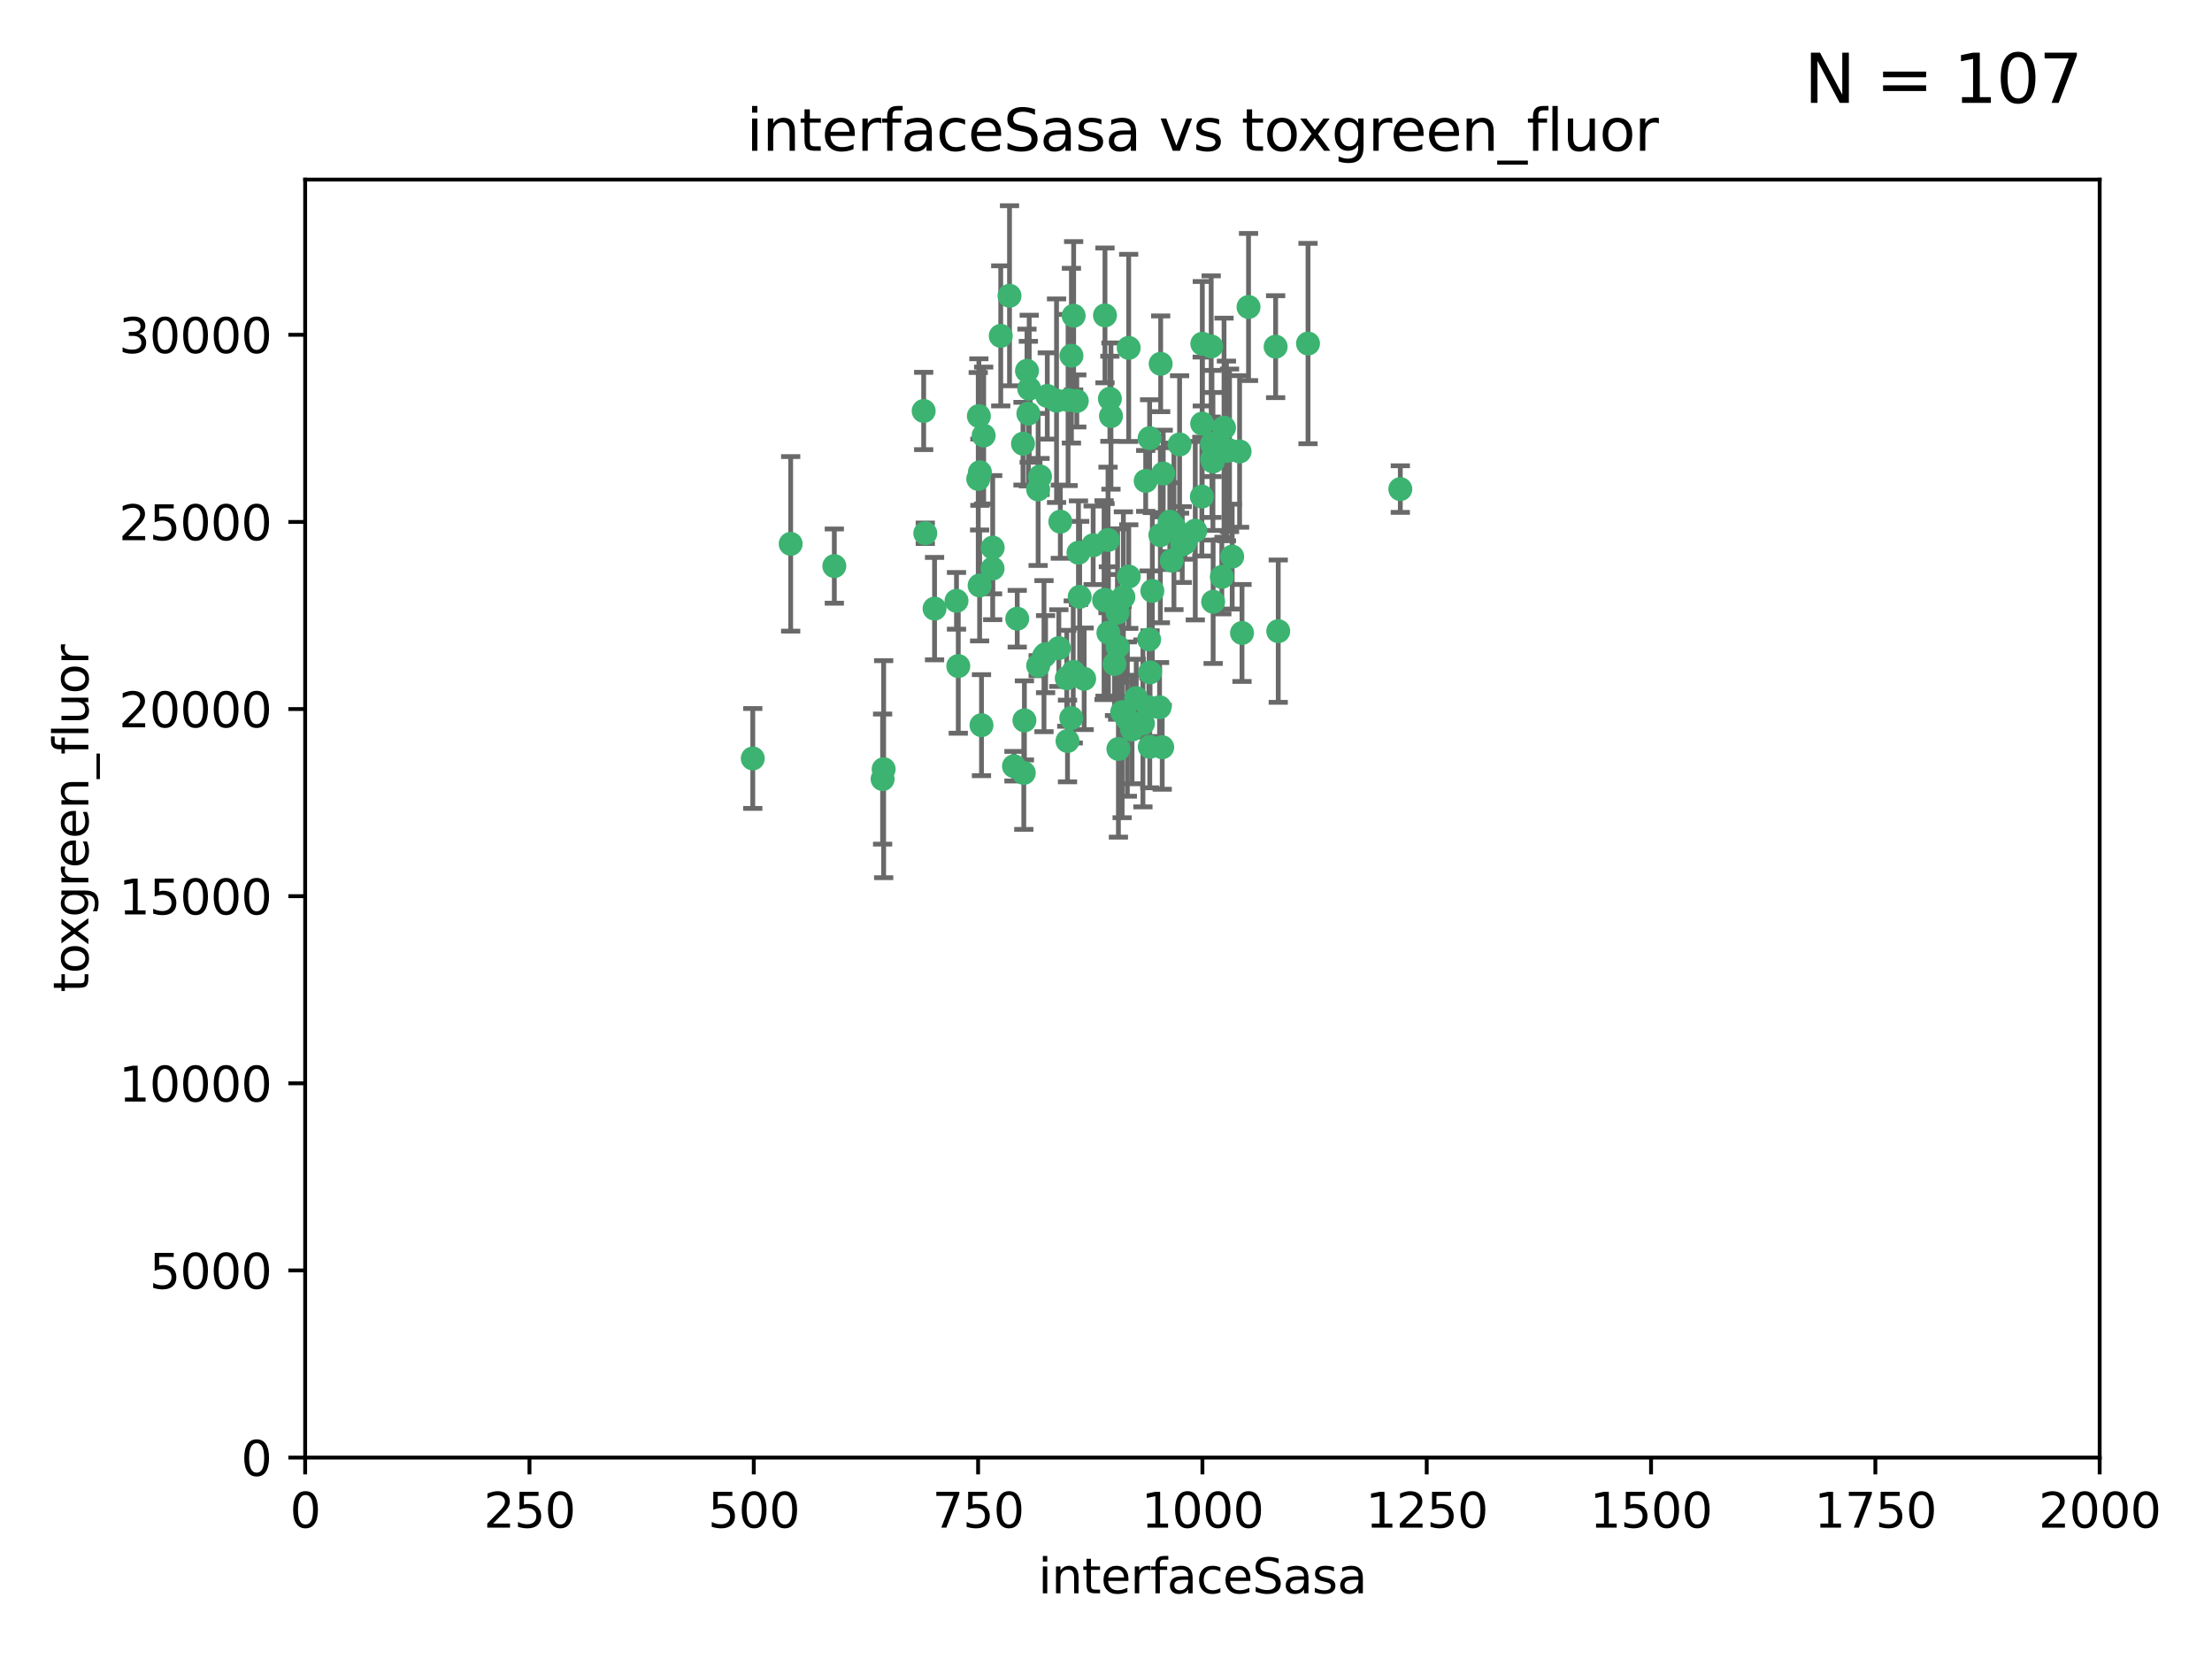<?xml version="1.0" encoding="utf-8" standalone="no"?>
<!DOCTYPE svg PUBLIC "-//W3C//DTD SVG 1.1//EN"
  "http://www.w3.org/Graphics/SVG/1.1/DTD/svg11.dtd">
<svg xmlns:xlink="http://www.w3.org/1999/xlink" width="460.8pt" height="345.6pt" viewBox="0 0 460.8 345.6" xmlns="http://www.w3.org/2000/svg" version="1.1">
 <defs>
  <style type="text/css">*{stroke-linejoin: round; stroke-linecap: butt}</style>
 </defs>
 <g id="figure_1">
  <g id="patch_1">
   <path d="M 0 345.6 
L 460.8 345.6 
L 460.8 0 
L 0 0 
z
" style="fill: #ffffff"/>
  </g>
  <g id="axes_1">
   <g id="patch_2">
    <path d="M 63.571 303.64 
L 437.4 303.64 
L 437.4 37.411 
L 63.571 37.411 
z
" style="fill: #ffffff"/>
   </g>
   <g id="PathCollection_1">
    <defs>
     <path id="m8441bfc607" d="M 0 1.118 
C 0.297 1.118 0.581 1 0.791 0.791 
C 1 0.581 1.118 0.297 1.118 0 
C 1.118 -0.297 1 -0.581 0.791 -0.791 
C 0.581 -1 0.297 -1.118 0 -1.118 
C -0.297 -1.118 -0.581 -1 -0.791 -0.791 
C -1 -0.581 -1.118 -0.297 -1.118 0 
C -1.118 0.297 -1 0.581 -0.791 0.791 
C -0.581 1 -0.297 1.118 0 1.118 
z
" style="stroke: #3cb371"/>
    </defs>
    <g clip-path="url(#p5361f4d17e)">
     <use xlink:href="#m8441bfc607" x="243.693" y="108.677" style="fill: #3cb371; stroke: #3cb371"/>
     <use xlink:href="#m8441bfc607" x="272.484" y="71.562" style="fill: #3cb371; stroke: #3cb371"/>
     <use xlink:href="#m8441bfc607" x="242.323" y="98.642" style="fill: #3cb371; stroke: #3cb371"/>
     <use xlink:href="#m8441bfc607" x="248.998" y="110.547" style="fill: #3cb371; stroke: #3cb371"/>
     <use xlink:href="#m8441bfc607" x="231.435" y="86.676" style="fill: #3cb371; stroke: #3cb371"/>
     <use xlink:href="#m8441bfc607" x="239.489" y="91.274" style="fill: #3cb371; stroke: #3cb371"/>
     <use xlink:href="#m8441bfc607" x="250.437" y="88.246" style="fill: #3cb371; stroke: #3cb371"/>
     <use xlink:href="#m8441bfc607" x="266.28" y="131.48" style="fill: #3cb371; stroke: #3cb371"/>
     <use xlink:href="#m8441bfc607" x="218.168" y="82.485" style="fill: #3cb371; stroke: #3cb371"/>
     <use xlink:href="#m8441bfc607" x="265.738" y="72.221" style="fill: #3cb371; stroke: #3cb371"/>
     <use xlink:href="#m8441bfc607" x="254.987" y="89.097" style="fill: #3cb371; stroke: #3cb371"/>
     <use xlink:href="#m8441bfc607" x="220.886" y="108.676" style="fill: #3cb371; stroke: #3cb371"/>
     <use xlink:href="#m8441bfc607" x="214.404" y="80.98" style="fill: #3cb371; stroke: #3cb371"/>
     <use xlink:href="#m8441bfc607" x="241.787" y="75.786" style="fill: #3cb371; stroke: #3cb371"/>
     <use xlink:href="#m8441bfc607" x="252.721" y="125.356" style="fill: #3cb371; stroke: #3cb371"/>
     <use xlink:href="#m8441bfc607" x="252.312" y="72.167" style="fill: #3cb371; stroke: #3cb371"/>
     <use xlink:href="#m8441bfc607" x="258.229" y="94.046" style="fill: #3cb371; stroke: #3cb371"/>
     <use xlink:href="#m8441bfc607" x="223.66" y="65.773" style="fill: #3cb371; stroke: #3cb371"/>
     <use xlink:href="#m8441bfc607" x="232.987" y="156.019" style="fill: #3cb371; stroke: #3cb371"/>
     <use xlink:href="#m8441bfc607" x="241.557" y="147.335" style="fill: #3cb371; stroke: #3cb371"/>
     <use xlink:href="#m8441bfc607" x="230.194" y="124.965" style="fill: #3cb371; stroke: #3cb371"/>
     <use xlink:href="#m8441bfc607" x="246.284" y="113.441" style="fill: #3cb371; stroke: #3cb371"/>
     <use xlink:href="#m8441bfc607" x="255.489" y="93.933" style="fill: #3cb371; stroke: #3cb371"/>
     <use xlink:href="#m8441bfc607" x="252.676" y="96.129" style="fill: #3cb371; stroke: #3cb371"/>
     <use xlink:href="#m8441bfc607" x="256.689" y="115.953" style="fill: #3cb371; stroke: #3cb371"/>
     <use xlink:href="#m8441bfc607" x="244.553" y="109.646" style="fill: #3cb371; stroke: #3cb371"/>
     <use xlink:href="#m8441bfc607" x="250.368" y="103.453" style="fill: #3cb371; stroke: #3cb371"/>
     <use xlink:href="#m8441bfc607" x="230.187" y="65.701" style="fill: #3cb371; stroke: #3cb371"/>
     <use xlink:href="#m8441bfc607" x="240.054" y="123.098" style="fill: #3cb371; stroke: #3cb371"/>
     <use xlink:href="#m8441bfc607" x="246.854" y="113.087" style="fill: #3cb371; stroke: #3cb371"/>
     <use xlink:href="#m8441bfc607" x="239.385" y="133.203" style="fill: #3cb371; stroke: #3cb371"/>
     <use xlink:href="#m8441bfc607" x="223.198" y="74.096" style="fill: #3cb371; stroke: #3cb371"/>
     <use xlink:href="#m8441bfc607" x="258.734" y="131.86" style="fill: #3cb371; stroke: #3cb371"/>
     <use xlink:href="#m8441bfc607" x="256.134" y="93.812" style="fill: #3cb371; stroke: #3cb371"/>
     <use xlink:href="#m8441bfc607" x="233.762" y="148.348" style="fill: #3cb371; stroke: #3cb371"/>
     <use xlink:href="#m8441bfc607" x="235.142" y="120.112" style="fill: #3cb371; stroke: #3cb371"/>
     <use xlink:href="#m8441bfc607" x="234.02" y="124.367" style="fill: #3cb371; stroke: #3cb371"/>
     <use xlink:href="#m8441bfc607" x="220.097" y="83.475" style="fill: #3cb371; stroke: #3cb371"/>
     <use xlink:href="#m8441bfc607" x="223.161" y="149.585" style="fill: #3cb371; stroke: #3cb371"/>
     <use xlink:href="#m8441bfc607" x="241.725" y="111.491" style="fill: #3cb371; stroke: #3cb371"/>
     <use xlink:href="#m8441bfc607" x="225.848" y="141.406" style="fill: #3cb371; stroke: #3cb371"/>
     <use xlink:href="#m8441bfc607" x="238.669" y="100.184" style="fill: #3cb371; stroke: #3cb371"/>
     <use xlink:href="#m8441bfc607" x="252.51" y="95.627" style="fill: #3cb371; stroke: #3cb371"/>
     <use xlink:href="#m8441bfc607" x="227.725" y="113.593" style="fill: #3cb371; stroke: #3cb371"/>
     <use xlink:href="#m8441bfc607" x="235.125" y="72.469" style="fill: #3cb371; stroke: #3cb371"/>
     <use xlink:href="#m8441bfc607" x="206.772" y="118.44" style="fill: #3cb371; stroke: #3cb371"/>
     <use xlink:href="#m8441bfc607" x="244.091" y="116.779" style="fill: #3cb371; stroke: #3cb371"/>
     <use xlink:href="#m8441bfc607" x="211.908" y="128.887" style="fill: #3cb371; stroke: #3cb371"/>
     <use xlink:href="#m8441bfc607" x="231.211" y="83.072" style="fill: #3cb371; stroke: #3cb371"/>
     <use xlink:href="#m8441bfc607" x="214.228" y="86.165" style="fill: #3cb371; stroke: #3cb371"/>
     <use xlink:href="#m8441bfc607" x="213.404" y="150.071" style="fill: #3cb371; stroke: #3cb371"/>
     <use xlink:href="#m8441bfc607" x="204.131" y="98.37" style="fill: #3cb371; stroke: #3cb371"/>
     <use xlink:href="#m8441bfc607" x="245.731" y="92.588" style="fill: #3cb371; stroke: #3cb371"/>
     <use xlink:href="#m8441bfc607" x="222.381" y="154.361" style="fill: #3cb371; stroke: #3cb371"/>
     <use xlink:href="#m8441bfc607" x="216.658" y="99.258" style="fill: #3cb371; stroke: #3cb371"/>
     <use xlink:href="#m8441bfc607" x="204.916" y="90.728" style="fill: #3cb371; stroke: #3cb371"/>
     <use xlink:href="#m8441bfc607" x="192.417" y="85.613" style="fill: #3cb371; stroke: #3cb371"/>
     <use xlink:href="#m8441bfc607" x="213.275" y="161.013" style="fill: #3cb371; stroke: #3cb371"/>
     <use xlink:href="#m8441bfc607" x="216.269" y="138.671" style="fill: #3cb371; stroke: #3cb371"/>
     <use xlink:href="#m8441bfc607" x="222.501" y="83.327" style="fill: #3cb371; stroke: #3cb371"/>
     <use xlink:href="#m8441bfc607" x="206.796" y="114.081" style="fill: #3cb371; stroke: #3cb371"/>
     <use xlink:href="#m8441bfc607" x="291.711" y="101.886" style="fill: #3cb371; stroke: #3cb371"/>
     <use xlink:href="#m8441bfc607" x="224.916" y="124.337" style="fill: #3cb371; stroke: #3cb371"/>
     <use xlink:href="#m8441bfc607" x="260.091" y="63.953" style="fill: #3cb371; stroke: #3cb371"/>
     <use xlink:href="#m8441bfc607" x="250.465" y="71.61" style="fill: #3cb371; stroke: #3cb371"/>
     <use xlink:href="#m8441bfc607" x="199.256" y="125.166" style="fill: #3cb371; stroke: #3cb371"/>
     <use xlink:href="#m8441bfc607" x="204.462" y="151.067" style="fill: #3cb371; stroke: #3cb371"/>
     <use xlink:href="#m8441bfc607" x="216.26" y="101.961" style="fill: #3cb371; stroke: #3cb371"/>
     <use xlink:href="#m8441bfc607" x="220.577" y="135.009" style="fill: #3cb371; stroke: #3cb371"/>
     <use xlink:href="#m8441bfc607" x="242.11" y="155.667" style="fill: #3cb371; stroke: #3cb371"/>
     <use xlink:href="#m8441bfc607" x="223.577" y="139.974" style="fill: #3cb371; stroke: #3cb371"/>
     <use xlink:href="#m8441bfc607" x="254.529" y="120.182" style="fill: #3cb371; stroke: #3cb371"/>
     <use xlink:href="#m8441bfc607" x="208.473" y="69.968" style="fill: #3cb371; stroke: #3cb371"/>
     <use xlink:href="#m8441bfc607" x="192.753" y="111.087" style="fill: #3cb371; stroke: #3cb371"/>
     <use xlink:href="#m8441bfc607" x="222.228" y="141.297" style="fill: #3cb371; stroke: #3cb371"/>
     <use xlink:href="#m8441bfc607" x="203.92" y="86.674" style="fill: #3cb371; stroke: #3cb371"/>
     <use xlink:href="#m8441bfc607" x="230.822" y="112.487" style="fill: #3cb371; stroke: #3cb371"/>
     <use xlink:href="#m8441bfc607" x="239.332" y="147.35" style="fill: #3cb371; stroke: #3cb371"/>
     <use xlink:href="#m8441bfc607" x="204.073" y="121.962" style="fill: #3cb371; stroke: #3cb371"/>
     <use xlink:href="#m8441bfc607" x="210.301" y="61.614" style="fill: #3cb371; stroke: #3cb371"/>
     <use xlink:href="#m8441bfc607" x="239.579" y="140.062" style="fill: #3cb371; stroke: #3cb371"/>
     <use xlink:href="#m8441bfc607" x="236.699" y="145.439" style="fill: #3cb371; stroke: #3cb371"/>
     <use xlink:href="#m8441bfc607" x="230.901" y="131.829" style="fill: #3cb371; stroke: #3cb371"/>
     <use xlink:href="#m8441bfc607" x="232.833" y="134.753" style="fill: #3cb371; stroke: #3cb371"/>
     <use xlink:href="#m8441bfc607" x="252.476" y="92.47" style="fill: #3cb371; stroke: #3cb371"/>
     <use xlink:href="#m8441bfc607" x="224.662" y="115.142" style="fill: #3cb371; stroke: #3cb371"/>
     <use xlink:href="#m8441bfc607" x="203.785" y="99.771" style="fill: #3cb371; stroke: #3cb371"/>
     <use xlink:href="#m8441bfc607" x="213.94" y="77.242" style="fill: #3cb371; stroke: #3cb371"/>
     <use xlink:href="#m8441bfc607" x="194.686" y="126.788" style="fill: #3cb371; stroke: #3cb371"/>
     <use xlink:href="#m8441bfc607" x="217.482" y="136.686" style="fill: #3cb371; stroke: #3cb371"/>
     <use xlink:href="#m8441bfc607" x="183.864" y="162.296" style="fill: #3cb371; stroke: #3cb371"/>
     <use xlink:href="#m8441bfc607" x="213.11" y="92.425" style="fill: #3cb371; stroke: #3cb371"/>
     <use xlink:href="#m8441bfc607" x="211.23" y="159.611" style="fill: #3cb371; stroke: #3cb371"/>
     <use xlink:href="#m8441bfc607" x="238.093" y="150.698" style="fill: #3cb371; stroke: #3cb371"/>
     <use xlink:href="#m8441bfc607" x="199.626" y="138.756" style="fill: #3cb371; stroke: #3cb371"/>
     <use xlink:href="#m8441bfc607" x="235.826" y="151.97" style="fill: #3cb371; stroke: #3cb371"/>
     <use xlink:href="#m8441bfc607" x="232.811" y="127.616" style="fill: #3cb371; stroke: #3cb371"/>
     <use xlink:href="#m8441bfc607" x="224.314" y="83.525" style="fill: #3cb371; stroke: #3cb371"/>
     <use xlink:href="#m8441bfc607" x="239.516" y="155.581" style="fill: #3cb371; stroke: #3cb371"/>
     <use xlink:href="#m8441bfc607" x="229.998" y="125.024" style="fill: #3cb371; stroke: #3cb371"/>
     <use xlink:href="#m8441bfc607" x="164.714" y="113.297" style="fill: #3cb371; stroke: #3cb371"/>
     <use xlink:href="#m8441bfc607" x="217.815" y="136.272" style="fill: #3cb371; stroke: #3cb371"/>
     <use xlink:href="#m8441bfc607" x="234.846" y="149.795" style="fill: #3cb371; stroke: #3cb371"/>
     <use xlink:href="#m8441bfc607" x="184.082" y="160.234" style="fill: #3cb371; stroke: #3cb371"/>
     <use xlink:href="#m8441bfc607" x="232.174" y="138.319" style="fill: #3cb371; stroke: #3cb371"/>
     <use xlink:href="#m8441bfc607" x="156.817" y="157.999" style="fill: #3cb371; stroke: #3cb371"/>
     <use xlink:href="#m8441bfc607" x="173.806" y="117.924" style="fill: #3cb371; stroke: #3cb371"/>
    </g>
   </g>
   <g id="matplotlib.axis_1">
    <g id="xtick_1">
     <g id="line2d_1">
      <defs>
       <path id="md83cdf2cf5" d="M 0 0 
L 0 3.5 
" style="stroke: #000000; stroke-width: 0.8"/>
      </defs>
      <g>
       <use xlink:href="#md83cdf2cf5" x="63.571" y="303.64" style="stroke: #000000; stroke-width: 0.8"/>
      </g>
     </g>
     <g id="text_1">
      <!-- 0 -->
      <g transform="translate(60.39 318.238)scale(0.1 -0.1)">
       <defs>
        <path id="DejaVuSans-30" d="M 2034 4250 
Q 1547 4250 1301 3770 
Q 1056 3291 1056 2328 
Q 1056 1369 1301 889 
Q 1547 409 2034 409 
Q 2525 409 2770 889 
Q 3016 1369 3016 2328 
Q 3016 3291 2770 3770 
Q 2525 4250 2034 4250 
z
M 2034 4750 
Q 2819 4750 3233 4129 
Q 3647 3509 3647 2328 
Q 3647 1150 3233 529 
Q 2819 -91 2034 -91 
Q 1250 -91 836 529 
Q 422 1150 422 2328 
Q 422 3509 836 4129 
Q 1250 4750 2034 4750 
z
" transform="scale(0.016)"/>
       </defs>
       <use xlink:href="#DejaVuSans-30"/>
      </g>
     </g>
    </g>
    <g id="xtick_2">
     <g id="line2d_2">
      <g>
       <use xlink:href="#md83cdf2cf5" x="110.3" y="303.64" style="stroke: #000000; stroke-width: 0.8"/>
      </g>
     </g>
     <g id="text_2">
      <!-- 250 -->
      <g transform="translate(100.756 318.238)scale(0.1 -0.1)">
       <defs>
        <path id="DejaVuSans-32" d="M 1228 531 
L 3431 531 
L 3431 0 
L 469 0 
L 469 531 
Q 828 903 1448 1529 
Q 2069 2156 2228 2338 
Q 2531 2678 2651 2914 
Q 2772 3150 2772 3378 
Q 2772 3750 2511 3984 
Q 2250 4219 1831 4219 
Q 1534 4219 1204 4116 
Q 875 4013 500 3803 
L 500 4441 
Q 881 4594 1212 4672 
Q 1544 4750 1819 4750 
Q 2544 4750 2975 4387 
Q 3406 4025 3406 3419 
Q 3406 3131 3298 2873 
Q 3191 2616 2906 2266 
Q 2828 2175 2409 1742 
Q 1991 1309 1228 531 
z
" transform="scale(0.016)"/>
        <path id="DejaVuSans-35" d="M 691 4666 
L 3169 4666 
L 3169 4134 
L 1269 4134 
L 1269 2991 
Q 1406 3038 1543 3061 
Q 1681 3084 1819 3084 
Q 2600 3084 3056 2656 
Q 3513 2228 3513 1497 
Q 3513 744 3044 326 
Q 2575 -91 1722 -91 
Q 1428 -91 1123 -41 
Q 819 9 494 109 
L 494 744 
Q 775 591 1075 516 
Q 1375 441 1709 441 
Q 2250 441 2565 725 
Q 2881 1009 2881 1497 
Q 2881 1984 2565 2268 
Q 2250 2553 1709 2553 
Q 1456 2553 1204 2497 
Q 953 2441 691 2322 
L 691 4666 
z
" transform="scale(0.016)"/>
       </defs>
       <use xlink:href="#DejaVuSans-32"/>
       <use xlink:href="#DejaVuSans-35" x="63.623"/>
       <use xlink:href="#DejaVuSans-30" x="127.246"/>
      </g>
     </g>
    </g>
    <g id="xtick_3">
     <g id="line2d_3">
      <g>
       <use xlink:href="#md83cdf2cf5" x="157.028" y="303.64" style="stroke: #000000; stroke-width: 0.8"/>
      </g>
     </g>
     <g id="text_3">
      <!-- 500 -->
      <g transform="translate(147.485 318.238)scale(0.1 -0.1)">
       <use xlink:href="#DejaVuSans-35"/>
       <use xlink:href="#DejaVuSans-30" x="63.623"/>
       <use xlink:href="#DejaVuSans-30" x="127.246"/>
      </g>
     </g>
    </g>
    <g id="xtick_4">
     <g id="line2d_4">
      <g>
       <use xlink:href="#md83cdf2cf5" x="203.757" y="303.64" style="stroke: #000000; stroke-width: 0.8"/>
      </g>
     </g>
     <g id="text_4">
      <!-- 750 -->
      <g transform="translate(194.213 318.238)scale(0.1 -0.1)">
       <defs>
        <path id="DejaVuSans-37" d="M 525 4666 
L 3525 4666 
L 3525 4397 
L 1831 0 
L 1172 0 
L 2766 4134 
L 525 4134 
L 525 4666 
z
" transform="scale(0.016)"/>
       </defs>
       <use xlink:href="#DejaVuSans-37"/>
       <use xlink:href="#DejaVuSans-35" x="63.623"/>
       <use xlink:href="#DejaVuSans-30" x="127.246"/>
      </g>
     </g>
    </g>
    <g id="xtick_5">
     <g id="line2d_5">
      <g>
       <use xlink:href="#md83cdf2cf5" x="250.486" y="303.64" style="stroke: #000000; stroke-width: 0.8"/>
      </g>
     </g>
     <g id="text_5">
      <!-- 1000 -->
      <g transform="translate(237.761 318.238)scale(0.1 -0.1)">
       <defs>
        <path id="DejaVuSans-31" d="M 794 531 
L 1825 531 
L 1825 4091 
L 703 3866 
L 703 4441 
L 1819 4666 
L 2450 4666 
L 2450 531 
L 3481 531 
L 3481 0 
L 794 0 
L 794 531 
z
" transform="scale(0.016)"/>
       </defs>
       <use xlink:href="#DejaVuSans-31"/>
       <use xlink:href="#DejaVuSans-30" x="63.623"/>
       <use xlink:href="#DejaVuSans-30" x="127.246"/>
       <use xlink:href="#DejaVuSans-30" x="190.869"/>
      </g>
     </g>
    </g>
    <g id="xtick_6">
     <g id="line2d_6">
      <g>
       <use xlink:href="#md83cdf2cf5" x="297.214" y="303.64" style="stroke: #000000; stroke-width: 0.8"/>
      </g>
     </g>
     <g id="text_6">
      <!-- 1250 -->
      <g transform="translate(284.489 318.238)scale(0.1 -0.1)">
       <use xlink:href="#DejaVuSans-31"/>
       <use xlink:href="#DejaVuSans-32" x="63.623"/>
       <use xlink:href="#DejaVuSans-35" x="127.246"/>
       <use xlink:href="#DejaVuSans-30" x="190.869"/>
      </g>
     </g>
    </g>
    <g id="xtick_7">
     <g id="line2d_7">
      <g>
       <use xlink:href="#md83cdf2cf5" x="343.943" y="303.64" style="stroke: #000000; stroke-width: 0.8"/>
      </g>
     </g>
     <g id="text_7">
      <!-- 1500 -->
      <g transform="translate(331.218 318.238)scale(0.1 -0.1)">
       <use xlink:href="#DejaVuSans-31"/>
       <use xlink:href="#DejaVuSans-35" x="63.623"/>
       <use xlink:href="#DejaVuSans-30" x="127.246"/>
       <use xlink:href="#DejaVuSans-30" x="190.869"/>
      </g>
     </g>
    </g>
    <g id="xtick_8">
     <g id="line2d_8">
      <g>
       <use xlink:href="#md83cdf2cf5" x="390.671" y="303.64" style="stroke: #000000; stroke-width: 0.8"/>
      </g>
     </g>
     <g id="text_8">
      <!-- 1750 -->
      <g transform="translate(377.946 318.238)scale(0.1 -0.1)">
       <use xlink:href="#DejaVuSans-31"/>
       <use xlink:href="#DejaVuSans-37" x="63.623"/>
       <use xlink:href="#DejaVuSans-35" x="127.246"/>
       <use xlink:href="#DejaVuSans-30" x="190.869"/>
      </g>
     </g>
    </g>
    <g id="xtick_9">
     <g id="line2d_9">
      <g>
       <use xlink:href="#md83cdf2cf5" x="437.4" y="303.64" style="stroke: #000000; stroke-width: 0.8"/>
      </g>
     </g>
     <g id="text_9">
      <!-- 2000 -->
      <g transform="translate(424.675 318.238)scale(0.1 -0.1)">
       <use xlink:href="#DejaVuSans-32"/>
       <use xlink:href="#DejaVuSans-30" x="63.623"/>
       <use xlink:href="#DejaVuSans-30" x="127.246"/>
       <use xlink:href="#DejaVuSans-30" x="190.869"/>
      </g>
     </g>
    </g>
    <g id="text_10">
     <!-- interfaceSasa -->
     <g transform="translate(216.279 331.917)scale(0.1 -0.1)">
      <defs>
       <path id="DejaVuSans-69" d="M 603 3500 
L 1178 3500 
L 1178 0 
L 603 0 
L 603 3500 
z
M 603 4863 
L 1178 4863 
L 1178 4134 
L 603 4134 
L 603 4863 
z
" transform="scale(0.016)"/>
       <path id="DejaVuSans-6e" d="M 3513 2113 
L 3513 0 
L 2938 0 
L 2938 2094 
Q 2938 2591 2744 2837 
Q 2550 3084 2163 3084 
Q 1697 3084 1428 2787 
Q 1159 2491 1159 1978 
L 1159 0 
L 581 0 
L 581 3500 
L 1159 3500 
L 1159 2956 
Q 1366 3272 1645 3428 
Q 1925 3584 2291 3584 
Q 2894 3584 3203 3211 
Q 3513 2838 3513 2113 
z
" transform="scale(0.016)"/>
       <path id="DejaVuSans-74" d="M 1172 4494 
L 1172 3500 
L 2356 3500 
L 2356 3053 
L 1172 3053 
L 1172 1153 
Q 1172 725 1289 603 
Q 1406 481 1766 481 
L 2356 481 
L 2356 0 
L 1766 0 
Q 1100 0 847 248 
Q 594 497 594 1153 
L 594 3053 
L 172 3053 
L 172 3500 
L 594 3500 
L 594 4494 
L 1172 4494 
z
" transform="scale(0.016)"/>
       <path id="DejaVuSans-65" d="M 3597 1894 
L 3597 1613 
L 953 1613 
Q 991 1019 1311 708 
Q 1631 397 2203 397 
Q 2534 397 2845 478 
Q 3156 559 3463 722 
L 3463 178 
Q 3153 47 2828 -22 
Q 2503 -91 2169 -91 
Q 1331 -91 842 396 
Q 353 884 353 1716 
Q 353 2575 817 3079 
Q 1281 3584 2069 3584 
Q 2775 3584 3186 3129 
Q 3597 2675 3597 1894 
z
M 3022 2063 
Q 3016 2534 2758 2815 
Q 2500 3097 2075 3097 
Q 1594 3097 1305 2825 
Q 1016 2553 972 2059 
L 3022 2063 
z
" transform="scale(0.016)"/>
       <path id="DejaVuSans-72" d="M 2631 2963 
Q 2534 3019 2420 3045 
Q 2306 3072 2169 3072 
Q 1681 3072 1420 2755 
Q 1159 2438 1159 1844 
L 1159 0 
L 581 0 
L 581 3500 
L 1159 3500 
L 1159 2956 
Q 1341 3275 1631 3429 
Q 1922 3584 2338 3584 
Q 2397 3584 2469 3576 
Q 2541 3569 2628 3553 
L 2631 2963 
z
" transform="scale(0.016)"/>
       <path id="DejaVuSans-66" d="M 2375 4863 
L 2375 4384 
L 1825 4384 
Q 1516 4384 1395 4259 
Q 1275 4134 1275 3809 
L 1275 3500 
L 2222 3500 
L 2222 3053 
L 1275 3053 
L 1275 0 
L 697 0 
L 697 3053 
L 147 3053 
L 147 3500 
L 697 3500 
L 697 3744 
Q 697 4328 969 4595 
Q 1241 4863 1831 4863 
L 2375 4863 
z
" transform="scale(0.016)"/>
       <path id="DejaVuSans-61" d="M 2194 1759 
Q 1497 1759 1228 1600 
Q 959 1441 959 1056 
Q 959 750 1161 570 
Q 1363 391 1709 391 
Q 2188 391 2477 730 
Q 2766 1069 2766 1631 
L 2766 1759 
L 2194 1759 
z
M 3341 1997 
L 3341 0 
L 2766 0 
L 2766 531 
Q 2569 213 2275 61 
Q 1981 -91 1556 -91 
Q 1019 -91 701 211 
Q 384 513 384 1019 
Q 384 1609 779 1909 
Q 1175 2209 1959 2209 
L 2766 2209 
L 2766 2266 
Q 2766 2663 2505 2880 
Q 2244 3097 1772 3097 
Q 1472 3097 1187 3025 
Q 903 2953 641 2809 
L 641 3341 
Q 956 3463 1253 3523 
Q 1550 3584 1831 3584 
Q 2591 3584 2966 3190 
Q 3341 2797 3341 1997 
z
" transform="scale(0.016)"/>
       <path id="DejaVuSans-63" d="M 3122 3366 
L 3122 2828 
Q 2878 2963 2633 3030 
Q 2388 3097 2138 3097 
Q 1578 3097 1268 2742 
Q 959 2388 959 1747 
Q 959 1106 1268 751 
Q 1578 397 2138 397 
Q 2388 397 2633 464 
Q 2878 531 3122 666 
L 3122 134 
Q 2881 22 2623 -34 
Q 2366 -91 2075 -91 
Q 1284 -91 818 406 
Q 353 903 353 1747 
Q 353 2603 823 3093 
Q 1294 3584 2113 3584 
Q 2378 3584 2631 3529 
Q 2884 3475 3122 3366 
z
" transform="scale(0.016)"/>
       <path id="DejaVuSans-53" d="M 3425 4513 
L 3425 3897 
Q 3066 4069 2747 4153 
Q 2428 4238 2131 4238 
Q 1616 4238 1336 4038 
Q 1056 3838 1056 3469 
Q 1056 3159 1242 3001 
Q 1428 2844 1947 2747 
L 2328 2669 
Q 3034 2534 3370 2195 
Q 3706 1856 3706 1288 
Q 3706 609 3251 259 
Q 2797 -91 1919 -91 
Q 1588 -91 1214 -16 
Q 841 59 441 206 
L 441 856 
Q 825 641 1194 531 
Q 1563 422 1919 422 
Q 2459 422 2753 634 
Q 3047 847 3047 1241 
Q 3047 1584 2836 1778 
Q 2625 1972 2144 2069 
L 1759 2144 
Q 1053 2284 737 2584 
Q 422 2884 422 3419 
Q 422 4038 858 4394 
Q 1294 4750 2059 4750 
Q 2388 4750 2728 4690 
Q 3069 4631 3425 4513 
z
" transform="scale(0.016)"/>
       <path id="DejaVuSans-73" d="M 2834 3397 
L 2834 2853 
Q 2591 2978 2328 3040 
Q 2066 3103 1784 3103 
Q 1356 3103 1142 2972 
Q 928 2841 928 2578 
Q 928 2378 1081 2264 
Q 1234 2150 1697 2047 
L 1894 2003 
Q 2506 1872 2764 1633 
Q 3022 1394 3022 966 
Q 3022 478 2636 193 
Q 2250 -91 1575 -91 
Q 1294 -91 989 -36 
Q 684 19 347 128 
L 347 722 
Q 666 556 975 473 
Q 1284 391 1588 391 
Q 1994 391 2212 530 
Q 2431 669 2431 922 
Q 2431 1156 2273 1281 
Q 2116 1406 1581 1522 
L 1381 1569 
Q 847 1681 609 1914 
Q 372 2147 372 2553 
Q 372 3047 722 3315 
Q 1072 3584 1716 3584 
Q 2034 3584 2315 3537 
Q 2597 3491 2834 3397 
z
" transform="scale(0.016)"/>
      </defs>
      <use xlink:href="#DejaVuSans-69"/>
      <use xlink:href="#DejaVuSans-6e" x="27.783"/>
      <use xlink:href="#DejaVuSans-74" x="91.162"/>
      <use xlink:href="#DejaVuSans-65" x="130.371"/>
      <use xlink:href="#DejaVuSans-72" x="191.895"/>
      <use xlink:href="#DejaVuSans-66" x="233.008"/>
      <use xlink:href="#DejaVuSans-61" x="268.213"/>
      <use xlink:href="#DejaVuSans-63" x="329.492"/>
      <use xlink:href="#DejaVuSans-65" x="384.473"/>
      <use xlink:href="#DejaVuSans-53" x="445.996"/>
      <use xlink:href="#DejaVuSans-61" x="509.473"/>
      <use xlink:href="#DejaVuSans-73" x="570.752"/>
      <use xlink:href="#DejaVuSans-61" x="622.852"/>
     </g>
    </g>
   </g>
   <g id="matplotlib.axis_2">
    <g id="ytick_1">
     <g id="line2d_10">
      <defs>
       <path id="m20f1c34953" d="M 0 0 
L -3.5 0 
" style="stroke: #000000; stroke-width: 0.8"/>
      </defs>
      <g>
       <use xlink:href="#m20f1c34953" x="63.571" y="303.64" style="stroke: #000000; stroke-width: 0.8"/>
      </g>
     </g>
     <g id="text_11">
      <!-- 0 -->
      <g transform="translate(50.209 307.439)scale(0.1 -0.1)">
       <use xlink:href="#DejaVuSans-30"/>
      </g>
     </g>
    </g>
    <g id="ytick_2">
     <g id="line2d_11">
      <g>
       <use xlink:href="#m20f1c34953" x="63.571" y="264.657" style="stroke: #000000; stroke-width: 0.8"/>
      </g>
     </g>
     <g id="text_12">
      <!-- 5000 -->
      <g transform="translate(31.121 268.457)scale(0.1 -0.1)">
       <use xlink:href="#DejaVuSans-35"/>
       <use xlink:href="#DejaVuSans-30" x="63.623"/>
       <use xlink:href="#DejaVuSans-30" x="127.246"/>
       <use xlink:href="#DejaVuSans-30" x="190.869"/>
      </g>
     </g>
    </g>
    <g id="ytick_3">
     <g id="line2d_12">
      <g>
       <use xlink:href="#m20f1c34953" x="63.571" y="225.675" style="stroke: #000000; stroke-width: 0.8"/>
      </g>
     </g>
     <g id="text_13">
      <!-- 10000 -->
      <g transform="translate(24.759 229.474)scale(0.1 -0.1)">
       <use xlink:href="#DejaVuSans-31"/>
       <use xlink:href="#DejaVuSans-30" x="63.623"/>
       <use xlink:href="#DejaVuSans-30" x="127.246"/>
       <use xlink:href="#DejaVuSans-30" x="190.869"/>
       <use xlink:href="#DejaVuSans-30" x="254.492"/>
      </g>
     </g>
    </g>
    <g id="ytick_4">
     <g id="line2d_13">
      <g>
       <use xlink:href="#m20f1c34953" x="63.571" y="186.692" style="stroke: #000000; stroke-width: 0.8"/>
      </g>
     </g>
     <g id="text_14">
      <!-- 15000 -->
      <g transform="translate(24.759 190.492)scale(0.1 -0.1)">
       <use xlink:href="#DejaVuSans-31"/>
       <use xlink:href="#DejaVuSans-35" x="63.623"/>
       <use xlink:href="#DejaVuSans-30" x="127.246"/>
       <use xlink:href="#DejaVuSans-30" x="190.869"/>
       <use xlink:href="#DejaVuSans-30" x="254.492"/>
      </g>
     </g>
    </g>
    <g id="ytick_5">
     <g id="line2d_14">
      <g>
       <use xlink:href="#m20f1c34953" x="63.571" y="147.71" style="stroke: #000000; stroke-width: 0.8"/>
      </g>
     </g>
     <g id="text_15">
      <!-- 20000 -->
      <g transform="translate(24.759 151.509)scale(0.1 -0.1)">
       <use xlink:href="#DejaVuSans-32"/>
       <use xlink:href="#DejaVuSans-30" x="63.623"/>
       <use xlink:href="#DejaVuSans-30" x="127.246"/>
       <use xlink:href="#DejaVuSans-30" x="190.869"/>
       <use xlink:href="#DejaVuSans-30" x="254.492"/>
      </g>
     </g>
    </g>
    <g id="ytick_6">
     <g id="line2d_15">
      <g>
       <use xlink:href="#m20f1c34953" x="63.571" y="108.727" style="stroke: #000000; stroke-width: 0.8"/>
      </g>
     </g>
     <g id="text_16">
      <!-- 25000 -->
      <g transform="translate(24.759 112.527)scale(0.1 -0.1)">
       <use xlink:href="#DejaVuSans-32"/>
       <use xlink:href="#DejaVuSans-35" x="63.623"/>
       <use xlink:href="#DejaVuSans-30" x="127.246"/>
       <use xlink:href="#DejaVuSans-30" x="190.869"/>
       <use xlink:href="#DejaVuSans-30" x="254.492"/>
      </g>
     </g>
    </g>
    <g id="ytick_7">
     <g id="line2d_16">
      <g>
       <use xlink:href="#m20f1c34953" x="63.571" y="69.745" style="stroke: #000000; stroke-width: 0.8"/>
      </g>
     </g>
     <g id="text_17">
      <!-- 30000 -->
      <g transform="translate(24.759 73.544)scale(0.1 -0.1)">
       <defs>
        <path id="DejaVuSans-33" d="M 2597 2516 
Q 3050 2419 3304 2112 
Q 3559 1806 3559 1356 
Q 3559 666 3084 287 
Q 2609 -91 1734 -91 
Q 1441 -91 1130 -33 
Q 819 25 488 141 
L 488 750 
Q 750 597 1062 519 
Q 1375 441 1716 441 
Q 2309 441 2620 675 
Q 2931 909 2931 1356 
Q 2931 1769 2642 2001 
Q 2353 2234 1838 2234 
L 1294 2234 
L 1294 2753 
L 1863 2753 
Q 2328 2753 2575 2939 
Q 2822 3125 2822 3475 
Q 2822 3834 2567 4026 
Q 2313 4219 1838 4219 
Q 1578 4219 1281 4162 
Q 984 4106 628 3988 
L 628 4550 
Q 988 4650 1302 4700 
Q 1616 4750 1894 4750 
Q 2613 4750 3031 4423 
Q 3450 4097 3450 3541 
Q 3450 3153 3228 2886 
Q 3006 2619 2597 2516 
z
" transform="scale(0.016)"/>
       </defs>
       <use xlink:href="#DejaVuSans-33"/>
       <use xlink:href="#DejaVuSans-30" x="63.623"/>
       <use xlink:href="#DejaVuSans-30" x="127.246"/>
       <use xlink:href="#DejaVuSans-30" x="190.869"/>
       <use xlink:href="#DejaVuSans-30" x="254.492"/>
      </g>
     </g>
    </g>
    <g id="text_18">
     <!-- toxgreen_fluor -->
     <g transform="translate(18.401 206.72)rotate(-90)scale(0.1 -0.1)">
      <defs>
       <path id="DejaVuSans-6f" d="M 1959 3097 
Q 1497 3097 1228 2736 
Q 959 2375 959 1747 
Q 959 1119 1226 758 
Q 1494 397 1959 397 
Q 2419 397 2687 759 
Q 2956 1122 2956 1747 
Q 2956 2369 2687 2733 
Q 2419 3097 1959 3097 
z
M 1959 3584 
Q 2709 3584 3137 3096 
Q 3566 2609 3566 1747 
Q 3566 888 3137 398 
Q 2709 -91 1959 -91 
Q 1206 -91 779 398 
Q 353 888 353 1747 
Q 353 2609 779 3096 
Q 1206 3584 1959 3584 
z
" transform="scale(0.016)"/>
       <path id="DejaVuSans-78" d="M 3513 3500 
L 2247 1797 
L 3578 0 
L 2900 0 
L 1881 1375 
L 863 0 
L 184 0 
L 1544 1831 
L 300 3500 
L 978 3500 
L 1906 2253 
L 2834 3500 
L 3513 3500 
z
" transform="scale(0.016)"/>
       <path id="DejaVuSans-67" d="M 2906 1791 
Q 2906 2416 2648 2759 
Q 2391 3103 1925 3103 
Q 1463 3103 1205 2759 
Q 947 2416 947 1791 
Q 947 1169 1205 825 
Q 1463 481 1925 481 
Q 2391 481 2648 825 
Q 2906 1169 2906 1791 
z
M 3481 434 
Q 3481 -459 3084 -895 
Q 2688 -1331 1869 -1331 
Q 1566 -1331 1297 -1286 
Q 1028 -1241 775 -1147 
L 775 -588 
Q 1028 -725 1275 -790 
Q 1522 -856 1778 -856 
Q 2344 -856 2625 -561 
Q 2906 -266 2906 331 
L 2906 616 
Q 2728 306 2450 153 
Q 2172 0 1784 0 
Q 1141 0 747 490 
Q 353 981 353 1791 
Q 353 2603 747 3093 
Q 1141 3584 1784 3584 
Q 2172 3584 2450 3431 
Q 2728 3278 2906 2969 
L 2906 3500 
L 3481 3500 
L 3481 434 
z
" transform="scale(0.016)"/>
       <path id="DejaVuSans-5f" d="M 3263 -1063 
L 3263 -1509 
L -63 -1509 
L -63 -1063 
L 3263 -1063 
z
" transform="scale(0.016)"/>
       <path id="DejaVuSans-6c" d="M 603 4863 
L 1178 4863 
L 1178 0 
L 603 0 
L 603 4863 
z
" transform="scale(0.016)"/>
       <path id="DejaVuSans-75" d="M 544 1381 
L 544 3500 
L 1119 3500 
L 1119 1403 
Q 1119 906 1312 657 
Q 1506 409 1894 409 
Q 2359 409 2629 706 
Q 2900 1003 2900 1516 
L 2900 3500 
L 3475 3500 
L 3475 0 
L 2900 0 
L 2900 538 
Q 2691 219 2414 64 
Q 2138 -91 1772 -91 
Q 1169 -91 856 284 
Q 544 659 544 1381 
z
M 1991 3584 
L 1991 3584 
z
" transform="scale(0.016)"/>
      </defs>
      <use xlink:href="#DejaVuSans-74"/>
      <use xlink:href="#DejaVuSans-6f" x="39.209"/>
      <use xlink:href="#DejaVuSans-78" x="97.266"/>
      <use xlink:href="#DejaVuSans-67" x="156.445"/>
      <use xlink:href="#DejaVuSans-72" x="219.922"/>
      <use xlink:href="#DejaVuSans-65" x="258.785"/>
      <use xlink:href="#DejaVuSans-65" x="320.309"/>
      <use xlink:href="#DejaVuSans-6e" x="381.832"/>
      <use xlink:href="#DejaVuSans-5f" x="445.211"/>
      <use xlink:href="#DejaVuSans-66" x="495.211"/>
      <use xlink:href="#DejaVuSans-6c" x="530.416"/>
      <use xlink:href="#DejaVuSans-75" x="558.199"/>
      <use xlink:href="#DejaVuSans-6f" x="621.578"/>
      <use xlink:href="#DejaVuSans-72" x="682.76"/>
     </g>
    </g>
   </g>
   <g id="LineCollection_1">
    <path d="M 243.693 116.797 
L 243.693 100.557 
" clip-path="url(#p5361f4d17e)" style="fill: none; stroke: #696969"/>
    <path d="M 272.484 92.434 
L 272.484 50.691 
" clip-path="url(#p5361f4d17e)" style="fill: none; stroke: #696969"/>
    <path d="M 242.323 107.67 
L 242.323 89.613 
" clip-path="url(#p5361f4d17e)" style="fill: none; stroke: #696969"/>
    <path d="M 248.998 129.134 
L 248.998 91.959 
" clip-path="url(#p5361f4d17e)" style="fill: none; stroke: #696969"/>
    <path d="M 231.435 101.908 
L 231.435 71.444 
" clip-path="url(#p5361f4d17e)" style="fill: none; stroke: #696969"/>
    <path d="M 239.489 99.274 
L 239.489 83.274 
" clip-path="url(#p5361f4d17e)" style="fill: none; stroke: #696969"/>
    <path d="M 250.437 102.106 
L 250.437 74.386 
" clip-path="url(#p5361f4d17e)" style="fill: none; stroke: #696969"/>
    <path d="M 266.28 146.307 
L 266.28 116.654 
" clip-path="url(#p5361f4d17e)" style="fill: none; stroke: #696969"/>
    <path d="M 218.168 91.472 
L 218.168 73.498 
" clip-path="url(#p5361f4d17e)" style="fill: none; stroke: #696969"/>
    <path d="M 265.738 82.843 
L 265.738 61.598 
" clip-path="url(#p5361f4d17e)" style="fill: none; stroke: #696969"/>
    <path d="M 254.987 111.917 
L 254.987 66.277 
" clip-path="url(#p5361f4d17e)" style="fill: none; stroke: #696969"/>
    <path d="M 220.886 116.296 
L 220.886 101.057 
" clip-path="url(#p5361f4d17e)" style="fill: none; stroke: #696969"/>
    <path d="M 214.404 96.292 
L 214.404 65.668 
" clip-path="url(#p5361f4d17e)" style="fill: none; stroke: #696969"/>
    <path d="M 241.787 85.756 
L 241.787 65.815 
" clip-path="url(#p5361f4d17e)" style="fill: none; stroke: #696969"/>
    <path d="M 252.721 138.211 
L 252.721 112.501 
" clip-path="url(#p5361f4d17e)" style="fill: none; stroke: #696969"/>
    <path d="M 252.312 86.871 
L 252.312 57.463 
" clip-path="url(#p5361f4d17e)" style="fill: none; stroke: #696969"/>
    <path d="M 258.229 109.836 
L 258.229 78.257 
" clip-path="url(#p5361f4d17e)" style="fill: none; stroke: #696969"/>
    <path d="M 223.66 81.223 
L 223.66 50.323 
" clip-path="url(#p5361f4d17e)" style="fill: none; stroke: #696969"/>
    <path d="M 232.987 174.39 
L 232.987 137.647 
" clip-path="url(#p5361f4d17e)" style="fill: none; stroke: #696969"/>
    <path d="M 241.557 156.65 
L 241.557 138.02 
" clip-path="url(#p5361f4d17e)" style="fill: none; stroke: #696969"/>
    <path d="M 230.194 145.018 
L 230.194 104.912 
" clip-path="url(#p5361f4d17e)" style="fill: none; stroke: #696969"/>
    <path d="M 246.284 121.337 
L 246.284 105.546 
" clip-path="url(#p5361f4d17e)" style="fill: none; stroke: #696969"/>
    <path d="M 255.489 112.649 
L 255.489 75.218 
" clip-path="url(#p5361f4d17e)" style="fill: none; stroke: #696969"/>
    <path d="M 252.676 110.497 
L 252.676 81.761 
" clip-path="url(#p5361f4d17e)" style="fill: none; stroke: #696969"/>
    <path d="M 256.689 126.872 
L 256.689 105.035 
" clip-path="url(#p5361f4d17e)" style="fill: none; stroke: #696969"/>
    <path d="M 244.553 126.988 
L 244.553 92.305 
" clip-path="url(#p5361f4d17e)" style="fill: none; stroke: #696969"/>
    <path d="M 250.368 115.826 
L 250.368 91.08 
" clip-path="url(#p5361f4d17e)" style="fill: none; stroke: #696969"/>
    <path d="M 230.187 79.742 
L 230.187 51.66 
" clip-path="url(#p5361f4d17e)" style="fill: none; stroke: #696969"/>
    <path d="M 240.054 139.415 
L 240.054 106.782 
" clip-path="url(#p5361f4d17e)" style="fill: none; stroke: #696969"/>
    <path d="M 246.854 116.499 
L 246.854 109.675 
" clip-path="url(#p5361f4d17e)" style="fill: none; stroke: #696969"/>
    <path d="M 239.385 147.472 
L 239.385 118.933 
" clip-path="url(#p5361f4d17e)" style="fill: none; stroke: #696969"/>
    <path d="M 223.198 92.297 
L 223.198 55.894 
" clip-path="url(#p5361f4d17e)" style="fill: none; stroke: #696969"/>
    <path d="M 258.734 141.961 
L 258.734 121.758 
" clip-path="url(#p5361f4d17e)" style="fill: none; stroke: #696969"/>
    <path d="M 256.134 110.745 
L 256.134 76.878 
" clip-path="url(#p5361f4d17e)" style="fill: none; stroke: #696969"/>
    <path d="M 233.762 170.344 
L 233.762 126.351 
" clip-path="url(#p5361f4d17e)" style="fill: none; stroke: #696969"/>
    <path d="M 235.142 130.905 
L 235.142 109.318 
" clip-path="url(#p5361f4d17e)" style="fill: none; stroke: #696969"/>
    <path d="M 234.02 142.114 
L 234.02 106.621 
" clip-path="url(#p5361f4d17e)" style="fill: none; stroke: #696969"/>
    <path d="M 220.097 104.677 
L 220.097 62.273 
" clip-path="url(#p5361f4d17e)" style="fill: none; stroke: #696969"/>
    <path d="M 223.161 150.168 
L 223.161 149.002 
" clip-path="url(#p5361f4d17e)" style="fill: none; stroke: #696969"/>
    <path d="M 241.725 129.731 
L 241.725 93.252 
" clip-path="url(#p5361f4d17e)" style="fill: none; stroke: #696969"/>
    <path d="M 225.848 151.985 
L 225.848 130.827 
" clip-path="url(#p5361f4d17e)" style="fill: none; stroke: #696969"/>
    <path d="M 238.669 106.525 
L 238.669 93.844 
" clip-path="url(#p5361f4d17e)" style="fill: none; stroke: #696969"/>
    <path d="M 252.51 99.275 
L 252.51 91.979 
" clip-path="url(#p5361f4d17e)" style="fill: none; stroke: #696969"/>
    <path d="M 227.725 121.772 
L 227.725 105.414 
" clip-path="url(#p5361f4d17e)" style="fill: none; stroke: #696969"/>
    <path d="M 235.125 91.963 
L 235.125 52.976 
" clip-path="url(#p5361f4d17e)" style="fill: none; stroke: #696969"/>
    <path d="M 206.772 123.705 
L 206.772 113.176 
" clip-path="url(#p5361f4d17e)" style="fill: none; stroke: #696969"/>
    <path d="M 244.091 118.632 
L 244.091 114.926 
" clip-path="url(#p5361f4d17e)" style="fill: none; stroke: #696969"/>
    <path d="M 211.908 134.795 
L 211.908 122.98 
" clip-path="url(#p5361f4d17e)" style="fill: none; stroke: #696969"/>
    <path d="M 231.211 91.937 
L 231.211 74.207 
" clip-path="url(#p5361f4d17e)" style="fill: none; stroke: #696969"/>
    <path d="M 214.228 101.228 
L 214.228 71.102 
" clip-path="url(#p5361f4d17e)" style="fill: none; stroke: #696969"/>
    <path d="M 213.404 158.308 
L 213.404 141.834 
" clip-path="url(#p5361f4d17e)" style="fill: none; stroke: #696969"/>
    <path d="M 204.131 105.271 
L 204.131 91.469 
" clip-path="url(#p5361f4d17e)" style="fill: none; stroke: #696969"/>
    <path d="M 245.731 106.902 
L 245.731 78.274 
" clip-path="url(#p5361f4d17e)" style="fill: none; stroke: #696969"/>
    <path d="M 222.381 162.872 
L 222.381 145.85 
" clip-path="url(#p5361f4d17e)" style="fill: none; stroke: #696969"/>
    <path d="M 216.658 103.014 
L 216.658 95.503 
" clip-path="url(#p5361f4d17e)" style="fill: none; stroke: #696969"/>
    <path d="M 204.916 104.986 
L 204.916 76.471 
" clip-path="url(#p5361f4d17e)" style="fill: none; stroke: #696969"/>
    <path d="M 192.417 93.665 
L 192.417 77.561 
" clip-path="url(#p5361f4d17e)" style="fill: none; stroke: #696969"/>
    <path d="M 213.275 172.778 
L 213.275 149.249 
" clip-path="url(#p5361f4d17e)" style="fill: none; stroke: #696969"/>
    <path d="M 216.269 140.763 
L 216.269 136.58 
" clip-path="url(#p5361f4d17e)" style="fill: none; stroke: #696969"/>
    <path d="M 222.501 101.154 
L 222.501 65.5 
" clip-path="url(#p5361f4d17e)" style="fill: none; stroke: #696969"/>
    <path d="M 206.796 129.091 
L 206.796 99.071 
" clip-path="url(#p5361f4d17e)" style="fill: none; stroke: #696969"/>
    <path d="M 291.711 106.741 
L 291.711 97.032 
" clip-path="url(#p5361f4d17e)" style="fill: none; stroke: #696969"/>
    <path d="M 224.916 140.07 
L 224.916 108.604 
" clip-path="url(#p5361f4d17e)" style="fill: none; stroke: #696969"/>
    <path d="M 260.091 79.275 
L 260.091 48.63 
" clip-path="url(#p5361f4d17e)" style="fill: none; stroke: #696969"/>
    <path d="M 250.465 84.576 
L 250.465 58.645 
" clip-path="url(#p5361f4d17e)" style="fill: none; stroke: #696969"/>
    <path d="M 199.256 131.074 
L 199.256 119.258 
" clip-path="url(#p5361f4d17e)" style="fill: none; stroke: #696969"/>
    <path d="M 204.462 161.588 
L 204.462 140.547 
" clip-path="url(#p5361f4d17e)" style="fill: none; stroke: #696969"/>
    <path d="M 216.26 117.799 
L 216.26 86.124 
" clip-path="url(#p5361f4d17e)" style="fill: none; stroke: #696969"/>
    <path d="M 220.577 142.998 
L 220.577 127.019 
" clip-path="url(#p5361f4d17e)" style="fill: none; stroke: #696969"/>
    <path d="M 242.11 164.412 
L 242.11 146.922 
" clip-path="url(#p5361f4d17e)" style="fill: none; stroke: #696969"/>
    <path d="M 223.577 154.78 
L 223.577 125.169 
" clip-path="url(#p5361f4d17e)" style="fill: none; stroke: #696969"/>
    <path d="M 254.529 127.886 
L 254.529 112.477 
" clip-path="url(#p5361f4d17e)" style="fill: none; stroke: #696969"/>
    <path d="M 208.473 84.559 
L 208.473 55.377 
" clip-path="url(#p5361f4d17e)" style="fill: none; stroke: #696969"/>
    <path d="M 192.753 113.226 
L 192.753 108.949 
" clip-path="url(#p5361f4d17e)" style="fill: none; stroke: #696969"/>
    <path d="M 222.228 151.291 
L 222.228 131.303 
" clip-path="url(#p5361f4d17e)" style="fill: none; stroke: #696969"/>
    <path d="M 203.92 98.61 
L 203.92 74.738 
" clip-path="url(#p5361f4d17e)" style="fill: none; stroke: #696969"/>
    <path d="M 230.822 127.655 
L 230.822 97.319 
" clip-path="url(#p5361f4d17e)" style="fill: none; stroke: #696969"/>
    <path d="M 239.332 153.421 
L 239.332 141.28 
" clip-path="url(#p5361f4d17e)" style="fill: none; stroke: #696969"/>
    <path d="M 204.073 133.517 
L 204.073 110.406 
" clip-path="url(#p5361f4d17e)" style="fill: none; stroke: #696969"/>
    <path d="M 210.301 80.373 
L 210.301 42.855 
" clip-path="url(#p5361f4d17e)" style="fill: none; stroke: #696969"/>
    <path d="M 239.579 148.722 
L 239.579 131.401 
" clip-path="url(#p5361f4d17e)" style="fill: none; stroke: #696969"/>
    <path d="M 236.699 153.546 
L 236.699 137.331 
" clip-path="url(#p5361f4d17e)" style="fill: none; stroke: #696969"/>
    <path d="M 230.901 145.591 
L 230.901 118.067 
" clip-path="url(#p5361f4d17e)" style="fill: none; stroke: #696969"/>
    <path d="M 232.833 149.828 
L 232.833 119.677 
" clip-path="url(#p5361f4d17e)" style="fill: none; stroke: #696969"/>
    <path d="M 252.476 107.782 
L 252.476 77.157 
" clip-path="url(#p5361f4d17e)" style="fill: none; stroke: #696969"/>
    <path d="M 224.662 125.941 
L 224.662 104.342 
" clip-path="url(#p5361f4d17e)" style="fill: none; stroke: #696969"/>
    <path d="M 203.785 121.938 
L 203.785 77.604 
" clip-path="url(#p5361f4d17e)" style="fill: none; stroke: #696969"/>
    <path d="M 213.94 85.92 
L 213.94 68.563 
" clip-path="url(#p5361f4d17e)" style="fill: none; stroke: #696969"/>
    <path d="M 194.686 137.454 
L 194.686 116.122 
" clip-path="url(#p5361f4d17e)" style="fill: none; stroke: #696969"/>
    <path d="M 217.482 152.421 
L 217.482 120.951 
" clip-path="url(#p5361f4d17e)" style="fill: none; stroke: #696969"/>
    <path d="M 183.864 175.845 
L 183.864 148.746 
" clip-path="url(#p5361f4d17e)" style="fill: none; stroke: #696969"/>
    <path d="M 213.11 101.041 
L 213.11 83.808 
" clip-path="url(#p5361f4d17e)" style="fill: none; stroke: #696969"/>
    <path d="M 211.23 162.693 
L 211.23 156.529 
" clip-path="url(#p5361f4d17e)" style="fill: none; stroke: #696969"/>
    <path d="M 238.093 168.088 
L 238.093 133.308 
" clip-path="url(#p5361f4d17e)" style="fill: none; stroke: #696969"/>
    <path d="M 199.626 152.739 
L 199.626 124.774 
" clip-path="url(#p5361f4d17e)" style="fill: none; stroke: #696969"/>
    <path d="M 235.826 163.271 
L 235.826 140.669 
" clip-path="url(#p5361f4d17e)" style="fill: none; stroke: #696969"/>
    <path d="M 232.811 145.069 
L 232.811 110.164 
" clip-path="url(#p5361f4d17e)" style="fill: none; stroke: #696969"/>
    <path d="M 224.314 88.946 
L 224.314 78.103 
" clip-path="url(#p5361f4d17e)" style="fill: none; stroke: #696969"/>
    <path d="M 239.516 164.115 
L 239.516 147.048 
" clip-path="url(#p5361f4d17e)" style="fill: none; stroke: #696969"/>
    <path d="M 229.998 145.735 
L 229.998 104.312 
" clip-path="url(#p5361f4d17e)" style="fill: none; stroke: #696969"/>
    <path d="M 164.714 131.478 
L 164.714 95.116 
" clip-path="url(#p5361f4d17e)" style="fill: none; stroke: #696969"/>
    <path d="M 217.815 144.297 
L 217.815 128.247 
" clip-path="url(#p5361f4d17e)" style="fill: none; stroke: #696969"/>
    <path d="M 234.846 165.867 
L 234.846 133.723 
" clip-path="url(#p5361f4d17e)" style="fill: none; stroke: #696969"/>
    <path d="M 184.082 182.839 
L 184.082 137.629 
" clip-path="url(#p5361f4d17e)" style="fill: none; stroke: #696969"/>
    <path d="M 232.174 149.065 
L 232.174 127.573 
" clip-path="url(#p5361f4d17e)" style="fill: none; stroke: #696969"/>
    <path d="M 156.817 168.403 
L 156.817 147.594 
" clip-path="url(#p5361f4d17e)" style="fill: none; stroke: #696969"/>
    <path d="M 173.806 125.655 
L 173.806 110.192 
" clip-path="url(#p5361f4d17e)" style="fill: none; stroke: #696969"/>
   </g>
   <g id="line2d_17">
    <defs>
     <path id="m7c5dc2d67c" d="M 2 0 
L -2 -0 
" style="stroke: #696969"/>
    </defs>
    <g clip-path="url(#p5361f4d17e)">
     <use xlink:href="#m7c5dc2d67c" x="243.693" y="116.797" style="fill: #696969; stroke: #696969"/>
     <use xlink:href="#m7c5dc2d67c" x="272.484" y="92.434" style="fill: #696969; stroke: #696969"/>
     <use xlink:href="#m7c5dc2d67c" x="242.323" y="107.67" style="fill: #696969; stroke: #696969"/>
     <use xlink:href="#m7c5dc2d67c" x="248.998" y="129.134" style="fill: #696969; stroke: #696969"/>
     <use xlink:href="#m7c5dc2d67c" x="231.435" y="101.908" style="fill: #696969; stroke: #696969"/>
     <use xlink:href="#m7c5dc2d67c" x="239.489" y="99.274" style="fill: #696969; stroke: #696969"/>
     <use xlink:href="#m7c5dc2d67c" x="250.437" y="102.106" style="fill: #696969; stroke: #696969"/>
     <use xlink:href="#m7c5dc2d67c" x="266.28" y="146.307" style="fill: #696969; stroke: #696969"/>
     <use xlink:href="#m7c5dc2d67c" x="218.168" y="91.472" style="fill: #696969; stroke: #696969"/>
     <use xlink:href="#m7c5dc2d67c" x="265.738" y="82.843" style="fill: #696969; stroke: #696969"/>
     <use xlink:href="#m7c5dc2d67c" x="254.987" y="111.917" style="fill: #696969; stroke: #696969"/>
     <use xlink:href="#m7c5dc2d67c" x="220.886" y="116.296" style="fill: #696969; stroke: #696969"/>
     <use xlink:href="#m7c5dc2d67c" x="214.404" y="96.292" style="fill: #696969; stroke: #696969"/>
     <use xlink:href="#m7c5dc2d67c" x="241.787" y="85.756" style="fill: #696969; stroke: #696969"/>
     <use xlink:href="#m7c5dc2d67c" x="252.721" y="138.211" style="fill: #696969; stroke: #696969"/>
     <use xlink:href="#m7c5dc2d67c" x="252.312" y="86.871" style="fill: #696969; stroke: #696969"/>
     <use xlink:href="#m7c5dc2d67c" x="258.229" y="109.836" style="fill: #696969; stroke: #696969"/>
     <use xlink:href="#m7c5dc2d67c" x="223.66" y="81.223" style="fill: #696969; stroke: #696969"/>
     <use xlink:href="#m7c5dc2d67c" x="232.987" y="174.39" style="fill: #696969; stroke: #696969"/>
     <use xlink:href="#m7c5dc2d67c" x="241.557" y="156.65" style="fill: #696969; stroke: #696969"/>
     <use xlink:href="#m7c5dc2d67c" x="230.194" y="145.018" style="fill: #696969; stroke: #696969"/>
     <use xlink:href="#m7c5dc2d67c" x="246.284" y="121.337" style="fill: #696969; stroke: #696969"/>
     <use xlink:href="#m7c5dc2d67c" x="255.489" y="112.649" style="fill: #696969; stroke: #696969"/>
     <use xlink:href="#m7c5dc2d67c" x="252.676" y="110.497" style="fill: #696969; stroke: #696969"/>
     <use xlink:href="#m7c5dc2d67c" x="256.689" y="126.872" style="fill: #696969; stroke: #696969"/>
     <use xlink:href="#m7c5dc2d67c" x="244.553" y="126.988" style="fill: #696969; stroke: #696969"/>
     <use xlink:href="#m7c5dc2d67c" x="250.368" y="115.826" style="fill: #696969; stroke: #696969"/>
     <use xlink:href="#m7c5dc2d67c" x="230.187" y="79.742" style="fill: #696969; stroke: #696969"/>
     <use xlink:href="#m7c5dc2d67c" x="240.054" y="139.415" style="fill: #696969; stroke: #696969"/>
     <use xlink:href="#m7c5dc2d67c" x="246.854" y="116.499" style="fill: #696969; stroke: #696969"/>
     <use xlink:href="#m7c5dc2d67c" x="239.385" y="147.472" style="fill: #696969; stroke: #696969"/>
     <use xlink:href="#m7c5dc2d67c" x="223.198" y="92.297" style="fill: #696969; stroke: #696969"/>
     <use xlink:href="#m7c5dc2d67c" x="258.734" y="141.961" style="fill: #696969; stroke: #696969"/>
     <use xlink:href="#m7c5dc2d67c" x="256.134" y="110.745" style="fill: #696969; stroke: #696969"/>
     <use xlink:href="#m7c5dc2d67c" x="233.762" y="170.344" style="fill: #696969; stroke: #696969"/>
     <use xlink:href="#m7c5dc2d67c" x="235.142" y="130.905" style="fill: #696969; stroke: #696969"/>
     <use xlink:href="#m7c5dc2d67c" x="234.02" y="142.114" style="fill: #696969; stroke: #696969"/>
     <use xlink:href="#m7c5dc2d67c" x="220.097" y="104.677" style="fill: #696969; stroke: #696969"/>
     <use xlink:href="#m7c5dc2d67c" x="223.161" y="150.168" style="fill: #696969; stroke: #696969"/>
     <use xlink:href="#m7c5dc2d67c" x="241.725" y="129.731" style="fill: #696969; stroke: #696969"/>
     <use xlink:href="#m7c5dc2d67c" x="225.848" y="151.985" style="fill: #696969; stroke: #696969"/>
     <use xlink:href="#m7c5dc2d67c" x="238.669" y="106.525" style="fill: #696969; stroke: #696969"/>
     <use xlink:href="#m7c5dc2d67c" x="252.51" y="99.275" style="fill: #696969; stroke: #696969"/>
     <use xlink:href="#m7c5dc2d67c" x="227.725" y="121.772" style="fill: #696969; stroke: #696969"/>
     <use xlink:href="#m7c5dc2d67c" x="235.125" y="91.963" style="fill: #696969; stroke: #696969"/>
     <use xlink:href="#m7c5dc2d67c" x="206.772" y="123.705" style="fill: #696969; stroke: #696969"/>
     <use xlink:href="#m7c5dc2d67c" x="244.091" y="118.632" style="fill: #696969; stroke: #696969"/>
     <use xlink:href="#m7c5dc2d67c" x="211.908" y="134.795" style="fill: #696969; stroke: #696969"/>
     <use xlink:href="#m7c5dc2d67c" x="231.211" y="91.937" style="fill: #696969; stroke: #696969"/>
     <use xlink:href="#m7c5dc2d67c" x="214.228" y="101.228" style="fill: #696969; stroke: #696969"/>
     <use xlink:href="#m7c5dc2d67c" x="213.404" y="158.308" style="fill: #696969; stroke: #696969"/>
     <use xlink:href="#m7c5dc2d67c" x="204.131" y="105.271" style="fill: #696969; stroke: #696969"/>
     <use xlink:href="#m7c5dc2d67c" x="245.731" y="106.902" style="fill: #696969; stroke: #696969"/>
     <use xlink:href="#m7c5dc2d67c" x="222.381" y="162.872" style="fill: #696969; stroke: #696969"/>
     <use xlink:href="#m7c5dc2d67c" x="216.658" y="103.014" style="fill: #696969; stroke: #696969"/>
     <use xlink:href="#m7c5dc2d67c" x="204.916" y="104.986" style="fill: #696969; stroke: #696969"/>
     <use xlink:href="#m7c5dc2d67c" x="192.417" y="93.665" style="fill: #696969; stroke: #696969"/>
     <use xlink:href="#m7c5dc2d67c" x="213.275" y="172.778" style="fill: #696969; stroke: #696969"/>
     <use xlink:href="#m7c5dc2d67c" x="216.269" y="140.763" style="fill: #696969; stroke: #696969"/>
     <use xlink:href="#m7c5dc2d67c" x="222.501" y="101.154" style="fill: #696969; stroke: #696969"/>
     <use xlink:href="#m7c5dc2d67c" x="206.796" y="129.091" style="fill: #696969; stroke: #696969"/>
     <use xlink:href="#m7c5dc2d67c" x="291.711" y="106.741" style="fill: #696969; stroke: #696969"/>
     <use xlink:href="#m7c5dc2d67c" x="224.916" y="140.07" style="fill: #696969; stroke: #696969"/>
     <use xlink:href="#m7c5dc2d67c" x="260.091" y="79.275" style="fill: #696969; stroke: #696969"/>
     <use xlink:href="#m7c5dc2d67c" x="250.465" y="84.576" style="fill: #696969; stroke: #696969"/>
     <use xlink:href="#m7c5dc2d67c" x="199.256" y="131.074" style="fill: #696969; stroke: #696969"/>
     <use xlink:href="#m7c5dc2d67c" x="204.462" y="161.588" style="fill: #696969; stroke: #696969"/>
     <use xlink:href="#m7c5dc2d67c" x="216.26" y="117.799" style="fill: #696969; stroke: #696969"/>
     <use xlink:href="#m7c5dc2d67c" x="220.577" y="142.998" style="fill: #696969; stroke: #696969"/>
     <use xlink:href="#m7c5dc2d67c" x="242.11" y="164.412" style="fill: #696969; stroke: #696969"/>
     <use xlink:href="#m7c5dc2d67c" x="223.577" y="154.78" style="fill: #696969; stroke: #696969"/>
     <use xlink:href="#m7c5dc2d67c" x="254.529" y="127.886" style="fill: #696969; stroke: #696969"/>
     <use xlink:href="#m7c5dc2d67c" x="208.473" y="84.559" style="fill: #696969; stroke: #696969"/>
     <use xlink:href="#m7c5dc2d67c" x="192.753" y="113.226" style="fill: #696969; stroke: #696969"/>
     <use xlink:href="#m7c5dc2d67c" x="222.228" y="151.291" style="fill: #696969; stroke: #696969"/>
     <use xlink:href="#m7c5dc2d67c" x="203.92" y="98.61" style="fill: #696969; stroke: #696969"/>
     <use xlink:href="#m7c5dc2d67c" x="230.822" y="127.655" style="fill: #696969; stroke: #696969"/>
     <use xlink:href="#m7c5dc2d67c" x="239.332" y="153.421" style="fill: #696969; stroke: #696969"/>
     <use xlink:href="#m7c5dc2d67c" x="204.073" y="133.517" style="fill: #696969; stroke: #696969"/>
     <use xlink:href="#m7c5dc2d67c" x="210.301" y="80.373" style="fill: #696969; stroke: #696969"/>
     <use xlink:href="#m7c5dc2d67c" x="239.579" y="148.722" style="fill: #696969; stroke: #696969"/>
     <use xlink:href="#m7c5dc2d67c" x="236.699" y="153.546" style="fill: #696969; stroke: #696969"/>
     <use xlink:href="#m7c5dc2d67c" x="230.901" y="145.591" style="fill: #696969; stroke: #696969"/>
     <use xlink:href="#m7c5dc2d67c" x="232.833" y="149.828" style="fill: #696969; stroke: #696969"/>
     <use xlink:href="#m7c5dc2d67c" x="252.476" y="107.782" style="fill: #696969; stroke: #696969"/>
     <use xlink:href="#m7c5dc2d67c" x="224.662" y="125.941" style="fill: #696969; stroke: #696969"/>
     <use xlink:href="#m7c5dc2d67c" x="203.785" y="121.938" style="fill: #696969; stroke: #696969"/>
     <use xlink:href="#m7c5dc2d67c" x="213.94" y="85.92" style="fill: #696969; stroke: #696969"/>
     <use xlink:href="#m7c5dc2d67c" x="194.686" y="137.454" style="fill: #696969; stroke: #696969"/>
     <use xlink:href="#m7c5dc2d67c" x="217.482" y="152.421" style="fill: #696969; stroke: #696969"/>
     <use xlink:href="#m7c5dc2d67c" x="183.864" y="175.845" style="fill: #696969; stroke: #696969"/>
     <use xlink:href="#m7c5dc2d67c" x="213.11" y="101.041" style="fill: #696969; stroke: #696969"/>
     <use xlink:href="#m7c5dc2d67c" x="211.23" y="162.693" style="fill: #696969; stroke: #696969"/>
     <use xlink:href="#m7c5dc2d67c" x="238.093" y="168.088" style="fill: #696969; stroke: #696969"/>
     <use xlink:href="#m7c5dc2d67c" x="199.626" y="152.739" style="fill: #696969; stroke: #696969"/>
     <use xlink:href="#m7c5dc2d67c" x="235.826" y="163.271" style="fill: #696969; stroke: #696969"/>
     <use xlink:href="#m7c5dc2d67c" x="232.811" y="145.069" style="fill: #696969; stroke: #696969"/>
     <use xlink:href="#m7c5dc2d67c" x="224.314" y="88.946" style="fill: #696969; stroke: #696969"/>
     <use xlink:href="#m7c5dc2d67c" x="239.516" y="164.115" style="fill: #696969; stroke: #696969"/>
     <use xlink:href="#m7c5dc2d67c" x="229.998" y="145.735" style="fill: #696969; stroke: #696969"/>
     <use xlink:href="#m7c5dc2d67c" x="164.714" y="131.478" style="fill: #696969; stroke: #696969"/>
     <use xlink:href="#m7c5dc2d67c" x="217.815" y="144.297" style="fill: #696969; stroke: #696969"/>
     <use xlink:href="#m7c5dc2d67c" x="234.846" y="165.867" style="fill: #696969; stroke: #696969"/>
     <use xlink:href="#m7c5dc2d67c" x="184.082" y="182.839" style="fill: #696969; stroke: #696969"/>
     <use xlink:href="#m7c5dc2d67c" x="232.174" y="149.065" style="fill: #696969; stroke: #696969"/>
     <use xlink:href="#m7c5dc2d67c" x="156.817" y="168.403" style="fill: #696969; stroke: #696969"/>
     <use xlink:href="#m7c5dc2d67c" x="173.806" y="125.655" style="fill: #696969; stroke: #696969"/>
    </g>
   </g>
   <g id="line2d_18">
    <g clip-path="url(#p5361f4d17e)">
     <use xlink:href="#m7c5dc2d67c" x="243.693" y="100.557" style="fill: #696969; stroke: #696969"/>
     <use xlink:href="#m7c5dc2d67c" x="272.484" y="50.691" style="fill: #696969; stroke: #696969"/>
     <use xlink:href="#m7c5dc2d67c" x="242.323" y="89.613" style="fill: #696969; stroke: #696969"/>
     <use xlink:href="#m7c5dc2d67c" x="248.998" y="91.959" style="fill: #696969; stroke: #696969"/>
     <use xlink:href="#m7c5dc2d67c" x="231.435" y="71.444" style="fill: #696969; stroke: #696969"/>
     <use xlink:href="#m7c5dc2d67c" x="239.489" y="83.274" style="fill: #696969; stroke: #696969"/>
     <use xlink:href="#m7c5dc2d67c" x="250.437" y="74.386" style="fill: #696969; stroke: #696969"/>
     <use xlink:href="#m7c5dc2d67c" x="266.28" y="116.654" style="fill: #696969; stroke: #696969"/>
     <use xlink:href="#m7c5dc2d67c" x="218.168" y="73.498" style="fill: #696969; stroke: #696969"/>
     <use xlink:href="#m7c5dc2d67c" x="265.738" y="61.598" style="fill: #696969; stroke: #696969"/>
     <use xlink:href="#m7c5dc2d67c" x="254.987" y="66.277" style="fill: #696969; stroke: #696969"/>
     <use xlink:href="#m7c5dc2d67c" x="220.886" y="101.057" style="fill: #696969; stroke: #696969"/>
     <use xlink:href="#m7c5dc2d67c" x="214.404" y="65.668" style="fill: #696969; stroke: #696969"/>
     <use xlink:href="#m7c5dc2d67c" x="241.787" y="65.815" style="fill: #696969; stroke: #696969"/>
     <use xlink:href="#m7c5dc2d67c" x="252.721" y="112.501" style="fill: #696969; stroke: #696969"/>
     <use xlink:href="#m7c5dc2d67c" x="252.312" y="57.463" style="fill: #696969; stroke: #696969"/>
     <use xlink:href="#m7c5dc2d67c" x="258.229" y="78.257" style="fill: #696969; stroke: #696969"/>
     <use xlink:href="#m7c5dc2d67c" x="223.66" y="50.323" style="fill: #696969; stroke: #696969"/>
     <use xlink:href="#m7c5dc2d67c" x="232.987" y="137.647" style="fill: #696969; stroke: #696969"/>
     <use xlink:href="#m7c5dc2d67c" x="241.557" y="138.02" style="fill: #696969; stroke: #696969"/>
     <use xlink:href="#m7c5dc2d67c" x="230.194" y="104.912" style="fill: #696969; stroke: #696969"/>
     <use xlink:href="#m7c5dc2d67c" x="246.284" y="105.546" style="fill: #696969; stroke: #696969"/>
     <use xlink:href="#m7c5dc2d67c" x="255.489" y="75.218" style="fill: #696969; stroke: #696969"/>
     <use xlink:href="#m7c5dc2d67c" x="252.676" y="81.761" style="fill: #696969; stroke: #696969"/>
     <use xlink:href="#m7c5dc2d67c" x="256.689" y="105.035" style="fill: #696969; stroke: #696969"/>
     <use xlink:href="#m7c5dc2d67c" x="244.553" y="92.305" style="fill: #696969; stroke: #696969"/>
     <use xlink:href="#m7c5dc2d67c" x="250.368" y="91.08" style="fill: #696969; stroke: #696969"/>
     <use xlink:href="#m7c5dc2d67c" x="230.187" y="51.66" style="fill: #696969; stroke: #696969"/>
     <use xlink:href="#m7c5dc2d67c" x="240.054" y="106.782" style="fill: #696969; stroke: #696969"/>
     <use xlink:href="#m7c5dc2d67c" x="246.854" y="109.675" style="fill: #696969; stroke: #696969"/>
     <use xlink:href="#m7c5dc2d67c" x="239.385" y="118.933" style="fill: #696969; stroke: #696969"/>
     <use xlink:href="#m7c5dc2d67c" x="223.198" y="55.894" style="fill: #696969; stroke: #696969"/>
     <use xlink:href="#m7c5dc2d67c" x="258.734" y="121.758" style="fill: #696969; stroke: #696969"/>
     <use xlink:href="#m7c5dc2d67c" x="256.134" y="76.878" style="fill: #696969; stroke: #696969"/>
     <use xlink:href="#m7c5dc2d67c" x="233.762" y="126.351" style="fill: #696969; stroke: #696969"/>
     <use xlink:href="#m7c5dc2d67c" x="235.142" y="109.318" style="fill: #696969; stroke: #696969"/>
     <use xlink:href="#m7c5dc2d67c" x="234.02" y="106.621" style="fill: #696969; stroke: #696969"/>
     <use xlink:href="#m7c5dc2d67c" x="220.097" y="62.273" style="fill: #696969; stroke: #696969"/>
     <use xlink:href="#m7c5dc2d67c" x="223.161" y="149.002" style="fill: #696969; stroke: #696969"/>
     <use xlink:href="#m7c5dc2d67c" x="241.725" y="93.252" style="fill: #696969; stroke: #696969"/>
     <use xlink:href="#m7c5dc2d67c" x="225.848" y="130.827" style="fill: #696969; stroke: #696969"/>
     <use xlink:href="#m7c5dc2d67c" x="238.669" y="93.844" style="fill: #696969; stroke: #696969"/>
     <use xlink:href="#m7c5dc2d67c" x="252.51" y="91.979" style="fill: #696969; stroke: #696969"/>
     <use xlink:href="#m7c5dc2d67c" x="227.725" y="105.414" style="fill: #696969; stroke: #696969"/>
     <use xlink:href="#m7c5dc2d67c" x="235.125" y="52.976" style="fill: #696969; stroke: #696969"/>
     <use xlink:href="#m7c5dc2d67c" x="206.772" y="113.176" style="fill: #696969; stroke: #696969"/>
     <use xlink:href="#m7c5dc2d67c" x="244.091" y="114.926" style="fill: #696969; stroke: #696969"/>
     <use xlink:href="#m7c5dc2d67c" x="211.908" y="122.98" style="fill: #696969; stroke: #696969"/>
     <use xlink:href="#m7c5dc2d67c" x="231.211" y="74.207" style="fill: #696969; stroke: #696969"/>
     <use xlink:href="#m7c5dc2d67c" x="214.228" y="71.102" style="fill: #696969; stroke: #696969"/>
     <use xlink:href="#m7c5dc2d67c" x="213.404" y="141.834" style="fill: #696969; stroke: #696969"/>
     <use xlink:href="#m7c5dc2d67c" x="204.131" y="91.469" style="fill: #696969; stroke: #696969"/>
     <use xlink:href="#m7c5dc2d67c" x="245.731" y="78.274" style="fill: #696969; stroke: #696969"/>
     <use xlink:href="#m7c5dc2d67c" x="222.381" y="145.85" style="fill: #696969; stroke: #696969"/>
     <use xlink:href="#m7c5dc2d67c" x="216.658" y="95.503" style="fill: #696969; stroke: #696969"/>
     <use xlink:href="#m7c5dc2d67c" x="204.916" y="76.471" style="fill: #696969; stroke: #696969"/>
     <use xlink:href="#m7c5dc2d67c" x="192.417" y="77.561" style="fill: #696969; stroke: #696969"/>
     <use xlink:href="#m7c5dc2d67c" x="213.275" y="149.249" style="fill: #696969; stroke: #696969"/>
     <use xlink:href="#m7c5dc2d67c" x="216.269" y="136.58" style="fill: #696969; stroke: #696969"/>
     <use xlink:href="#m7c5dc2d67c" x="222.501" y="65.5" style="fill: #696969; stroke: #696969"/>
     <use xlink:href="#m7c5dc2d67c" x="206.796" y="99.071" style="fill: #696969; stroke: #696969"/>
     <use xlink:href="#m7c5dc2d67c" x="291.711" y="97.032" style="fill: #696969; stroke: #696969"/>
     <use xlink:href="#m7c5dc2d67c" x="224.916" y="108.604" style="fill: #696969; stroke: #696969"/>
     <use xlink:href="#m7c5dc2d67c" x="260.091" y="48.63" style="fill: #696969; stroke: #696969"/>
     <use xlink:href="#m7c5dc2d67c" x="250.465" y="58.645" style="fill: #696969; stroke: #696969"/>
     <use xlink:href="#m7c5dc2d67c" x="199.256" y="119.258" style="fill: #696969; stroke: #696969"/>
     <use xlink:href="#m7c5dc2d67c" x="204.462" y="140.547" style="fill: #696969; stroke: #696969"/>
     <use xlink:href="#m7c5dc2d67c" x="216.26" y="86.124" style="fill: #696969; stroke: #696969"/>
     <use xlink:href="#m7c5dc2d67c" x="220.577" y="127.019" style="fill: #696969; stroke: #696969"/>
     <use xlink:href="#m7c5dc2d67c" x="242.11" y="146.922" style="fill: #696969; stroke: #696969"/>
     <use xlink:href="#m7c5dc2d67c" x="223.577" y="125.169" style="fill: #696969; stroke: #696969"/>
     <use xlink:href="#m7c5dc2d67c" x="254.529" y="112.477" style="fill: #696969; stroke: #696969"/>
     <use xlink:href="#m7c5dc2d67c" x="208.473" y="55.377" style="fill: #696969; stroke: #696969"/>
     <use xlink:href="#m7c5dc2d67c" x="192.753" y="108.949" style="fill: #696969; stroke: #696969"/>
     <use xlink:href="#m7c5dc2d67c" x="222.228" y="131.303" style="fill: #696969; stroke: #696969"/>
     <use xlink:href="#m7c5dc2d67c" x="203.92" y="74.738" style="fill: #696969; stroke: #696969"/>
     <use xlink:href="#m7c5dc2d67c" x="230.822" y="97.319" style="fill: #696969; stroke: #696969"/>
     <use xlink:href="#m7c5dc2d67c" x="239.332" y="141.28" style="fill: #696969; stroke: #696969"/>
     <use xlink:href="#m7c5dc2d67c" x="204.073" y="110.406" style="fill: #696969; stroke: #696969"/>
     <use xlink:href="#m7c5dc2d67c" x="210.301" y="42.855" style="fill: #696969; stroke: #696969"/>
     <use xlink:href="#m7c5dc2d67c" x="239.579" y="131.401" style="fill: #696969; stroke: #696969"/>
     <use xlink:href="#m7c5dc2d67c" x="236.699" y="137.331" style="fill: #696969; stroke: #696969"/>
     <use xlink:href="#m7c5dc2d67c" x="230.901" y="118.067" style="fill: #696969; stroke: #696969"/>
     <use xlink:href="#m7c5dc2d67c" x="232.833" y="119.677" style="fill: #696969; stroke: #696969"/>
     <use xlink:href="#m7c5dc2d67c" x="252.476" y="77.157" style="fill: #696969; stroke: #696969"/>
     <use xlink:href="#m7c5dc2d67c" x="224.662" y="104.342" style="fill: #696969; stroke: #696969"/>
     <use xlink:href="#m7c5dc2d67c" x="203.785" y="77.604" style="fill: #696969; stroke: #696969"/>
     <use xlink:href="#m7c5dc2d67c" x="213.94" y="68.563" style="fill: #696969; stroke: #696969"/>
     <use xlink:href="#m7c5dc2d67c" x="194.686" y="116.122" style="fill: #696969; stroke: #696969"/>
     <use xlink:href="#m7c5dc2d67c" x="217.482" y="120.951" style="fill: #696969; stroke: #696969"/>
     <use xlink:href="#m7c5dc2d67c" x="183.864" y="148.746" style="fill: #696969; stroke: #696969"/>
     <use xlink:href="#m7c5dc2d67c" x="213.11" y="83.808" style="fill: #696969; stroke: #696969"/>
     <use xlink:href="#m7c5dc2d67c" x="211.23" y="156.529" style="fill: #696969; stroke: #696969"/>
     <use xlink:href="#m7c5dc2d67c" x="238.093" y="133.308" style="fill: #696969; stroke: #696969"/>
     <use xlink:href="#m7c5dc2d67c" x="199.626" y="124.774" style="fill: #696969; stroke: #696969"/>
     <use xlink:href="#m7c5dc2d67c" x="235.826" y="140.669" style="fill: #696969; stroke: #696969"/>
     <use xlink:href="#m7c5dc2d67c" x="232.811" y="110.164" style="fill: #696969; stroke: #696969"/>
     <use xlink:href="#m7c5dc2d67c" x="224.314" y="78.103" style="fill: #696969; stroke: #696969"/>
     <use xlink:href="#m7c5dc2d67c" x="239.516" y="147.048" style="fill: #696969; stroke: #696969"/>
     <use xlink:href="#m7c5dc2d67c" x="229.998" y="104.312" style="fill: #696969; stroke: #696969"/>
     <use xlink:href="#m7c5dc2d67c" x="164.714" y="95.116" style="fill: #696969; stroke: #696969"/>
     <use xlink:href="#m7c5dc2d67c" x="217.815" y="128.247" style="fill: #696969; stroke: #696969"/>
     <use xlink:href="#m7c5dc2d67c" x="234.846" y="133.723" style="fill: #696969; stroke: #696969"/>
     <use xlink:href="#m7c5dc2d67c" x="184.082" y="137.629" style="fill: #696969; stroke: #696969"/>
     <use xlink:href="#m7c5dc2d67c" x="232.174" y="127.573" style="fill: #696969; stroke: #696969"/>
     <use xlink:href="#m7c5dc2d67c" x="156.817" y="147.594" style="fill: #696969; stroke: #696969"/>
     <use xlink:href="#m7c5dc2d67c" x="173.806" y="110.192" style="fill: #696969; stroke: #696969"/>
    </g>
   </g>
   <g id="line2d_19">
    <defs>
     <path id="m2030fcda4e" d="M 0 2 
C 0.53 2 1.039 1.789 1.414 1.414 
C 1.789 1.039 2 0.53 2 0 
C 2 -0.53 1.789 -1.039 1.414 -1.414 
C 1.039 -1.789 0.53 -2 0 -2 
C -0.53 -2 -1.039 -1.789 -1.414 -1.414 
C -1.789 -1.039 -2 -0.53 -2 0 
C -2 0.53 -1.789 1.039 -1.414 1.414 
C -1.039 1.789 -0.53 2 0 2 
z
" style="stroke: #3cb371"/>
    </defs>
    <g clip-path="url(#p5361f4d17e)">
     <use xlink:href="#m2030fcda4e" x="243.693" y="108.677" style="fill: #3cb371; stroke: #3cb371"/>
     <use xlink:href="#m2030fcda4e" x="272.484" y="71.562" style="fill: #3cb371; stroke: #3cb371"/>
     <use xlink:href="#m2030fcda4e" x="242.323" y="98.642" style="fill: #3cb371; stroke: #3cb371"/>
     <use xlink:href="#m2030fcda4e" x="248.998" y="110.547" style="fill: #3cb371; stroke: #3cb371"/>
     <use xlink:href="#m2030fcda4e" x="231.435" y="86.676" style="fill: #3cb371; stroke: #3cb371"/>
     <use xlink:href="#m2030fcda4e" x="239.489" y="91.274" style="fill: #3cb371; stroke: #3cb371"/>
     <use xlink:href="#m2030fcda4e" x="250.437" y="88.246" style="fill: #3cb371; stroke: #3cb371"/>
     <use xlink:href="#m2030fcda4e" x="266.28" y="131.48" style="fill: #3cb371; stroke: #3cb371"/>
     <use xlink:href="#m2030fcda4e" x="218.168" y="82.485" style="fill: #3cb371; stroke: #3cb371"/>
     <use xlink:href="#m2030fcda4e" x="265.738" y="72.221" style="fill: #3cb371; stroke: #3cb371"/>
     <use xlink:href="#m2030fcda4e" x="254.987" y="89.097" style="fill: #3cb371; stroke: #3cb371"/>
     <use xlink:href="#m2030fcda4e" x="220.886" y="108.676" style="fill: #3cb371; stroke: #3cb371"/>
     <use xlink:href="#m2030fcda4e" x="214.404" y="80.98" style="fill: #3cb371; stroke: #3cb371"/>
     <use xlink:href="#m2030fcda4e" x="241.787" y="75.786" style="fill: #3cb371; stroke: #3cb371"/>
     <use xlink:href="#m2030fcda4e" x="252.721" y="125.356" style="fill: #3cb371; stroke: #3cb371"/>
     <use xlink:href="#m2030fcda4e" x="252.312" y="72.167" style="fill: #3cb371; stroke: #3cb371"/>
     <use xlink:href="#m2030fcda4e" x="258.229" y="94.046" style="fill: #3cb371; stroke: #3cb371"/>
     <use xlink:href="#m2030fcda4e" x="223.66" y="65.773" style="fill: #3cb371; stroke: #3cb371"/>
     <use xlink:href="#m2030fcda4e" x="232.987" y="156.019" style="fill: #3cb371; stroke: #3cb371"/>
     <use xlink:href="#m2030fcda4e" x="241.557" y="147.335" style="fill: #3cb371; stroke: #3cb371"/>
     <use xlink:href="#m2030fcda4e" x="230.194" y="124.965" style="fill: #3cb371; stroke: #3cb371"/>
     <use xlink:href="#m2030fcda4e" x="246.284" y="113.441" style="fill: #3cb371; stroke: #3cb371"/>
     <use xlink:href="#m2030fcda4e" x="255.489" y="93.933" style="fill: #3cb371; stroke: #3cb371"/>
     <use xlink:href="#m2030fcda4e" x="252.676" y="96.129" style="fill: #3cb371; stroke: #3cb371"/>
     <use xlink:href="#m2030fcda4e" x="256.689" y="115.953" style="fill: #3cb371; stroke: #3cb371"/>
     <use xlink:href="#m2030fcda4e" x="244.553" y="109.646" style="fill: #3cb371; stroke: #3cb371"/>
     <use xlink:href="#m2030fcda4e" x="250.368" y="103.453" style="fill: #3cb371; stroke: #3cb371"/>
     <use xlink:href="#m2030fcda4e" x="230.187" y="65.701" style="fill: #3cb371; stroke: #3cb371"/>
     <use xlink:href="#m2030fcda4e" x="240.054" y="123.098" style="fill: #3cb371; stroke: #3cb371"/>
     <use xlink:href="#m2030fcda4e" x="246.854" y="113.087" style="fill: #3cb371; stroke: #3cb371"/>
     <use xlink:href="#m2030fcda4e" x="239.385" y="133.203" style="fill: #3cb371; stroke: #3cb371"/>
     <use xlink:href="#m2030fcda4e" x="223.198" y="74.096" style="fill: #3cb371; stroke: #3cb371"/>
     <use xlink:href="#m2030fcda4e" x="258.734" y="131.86" style="fill: #3cb371; stroke: #3cb371"/>
     <use xlink:href="#m2030fcda4e" x="256.134" y="93.812" style="fill: #3cb371; stroke: #3cb371"/>
     <use xlink:href="#m2030fcda4e" x="233.762" y="148.348" style="fill: #3cb371; stroke: #3cb371"/>
     <use xlink:href="#m2030fcda4e" x="235.142" y="120.112" style="fill: #3cb371; stroke: #3cb371"/>
     <use xlink:href="#m2030fcda4e" x="234.02" y="124.367" style="fill: #3cb371; stroke: #3cb371"/>
     <use xlink:href="#m2030fcda4e" x="220.097" y="83.475" style="fill: #3cb371; stroke: #3cb371"/>
     <use xlink:href="#m2030fcda4e" x="223.161" y="149.585" style="fill: #3cb371; stroke: #3cb371"/>
     <use xlink:href="#m2030fcda4e" x="241.725" y="111.491" style="fill: #3cb371; stroke: #3cb371"/>
     <use xlink:href="#m2030fcda4e" x="225.848" y="141.406" style="fill: #3cb371; stroke: #3cb371"/>
     <use xlink:href="#m2030fcda4e" x="238.669" y="100.184" style="fill: #3cb371; stroke: #3cb371"/>
     <use xlink:href="#m2030fcda4e" x="252.51" y="95.627" style="fill: #3cb371; stroke: #3cb371"/>
     <use xlink:href="#m2030fcda4e" x="227.725" y="113.593" style="fill: #3cb371; stroke: #3cb371"/>
     <use xlink:href="#m2030fcda4e" x="235.125" y="72.469" style="fill: #3cb371; stroke: #3cb371"/>
     <use xlink:href="#m2030fcda4e" x="206.772" y="118.44" style="fill: #3cb371; stroke: #3cb371"/>
     <use xlink:href="#m2030fcda4e" x="244.091" y="116.779" style="fill: #3cb371; stroke: #3cb371"/>
     <use xlink:href="#m2030fcda4e" x="211.908" y="128.887" style="fill: #3cb371; stroke: #3cb371"/>
     <use xlink:href="#m2030fcda4e" x="231.211" y="83.072" style="fill: #3cb371; stroke: #3cb371"/>
     <use xlink:href="#m2030fcda4e" x="214.228" y="86.165" style="fill: #3cb371; stroke: #3cb371"/>
     <use xlink:href="#m2030fcda4e" x="213.404" y="150.071" style="fill: #3cb371; stroke: #3cb371"/>
     <use xlink:href="#m2030fcda4e" x="204.131" y="98.37" style="fill: #3cb371; stroke: #3cb371"/>
     <use xlink:href="#m2030fcda4e" x="245.731" y="92.588" style="fill: #3cb371; stroke: #3cb371"/>
     <use xlink:href="#m2030fcda4e" x="222.381" y="154.361" style="fill: #3cb371; stroke: #3cb371"/>
     <use xlink:href="#m2030fcda4e" x="216.658" y="99.258" style="fill: #3cb371; stroke: #3cb371"/>
     <use xlink:href="#m2030fcda4e" x="204.916" y="90.728" style="fill: #3cb371; stroke: #3cb371"/>
     <use xlink:href="#m2030fcda4e" x="192.417" y="85.613" style="fill: #3cb371; stroke: #3cb371"/>
     <use xlink:href="#m2030fcda4e" x="213.275" y="161.013" style="fill: #3cb371; stroke: #3cb371"/>
     <use xlink:href="#m2030fcda4e" x="216.269" y="138.671" style="fill: #3cb371; stroke: #3cb371"/>
     <use xlink:href="#m2030fcda4e" x="222.501" y="83.327" style="fill: #3cb371; stroke: #3cb371"/>
     <use xlink:href="#m2030fcda4e" x="206.796" y="114.081" style="fill: #3cb371; stroke: #3cb371"/>
     <use xlink:href="#m2030fcda4e" x="291.711" y="101.886" style="fill: #3cb371; stroke: #3cb371"/>
     <use xlink:href="#m2030fcda4e" x="224.916" y="124.337" style="fill: #3cb371; stroke: #3cb371"/>
     <use xlink:href="#m2030fcda4e" x="260.091" y="63.953" style="fill: #3cb371; stroke: #3cb371"/>
     <use xlink:href="#m2030fcda4e" x="250.465" y="71.61" style="fill: #3cb371; stroke: #3cb371"/>
     <use xlink:href="#m2030fcda4e" x="199.256" y="125.166" style="fill: #3cb371; stroke: #3cb371"/>
     <use xlink:href="#m2030fcda4e" x="204.462" y="151.067" style="fill: #3cb371; stroke: #3cb371"/>
     <use xlink:href="#m2030fcda4e" x="216.26" y="101.961" style="fill: #3cb371; stroke: #3cb371"/>
     <use xlink:href="#m2030fcda4e" x="220.577" y="135.009" style="fill: #3cb371; stroke: #3cb371"/>
     <use xlink:href="#m2030fcda4e" x="242.11" y="155.667" style="fill: #3cb371; stroke: #3cb371"/>
     <use xlink:href="#m2030fcda4e" x="223.577" y="139.974" style="fill: #3cb371; stroke: #3cb371"/>
     <use xlink:href="#m2030fcda4e" x="254.529" y="120.182" style="fill: #3cb371; stroke: #3cb371"/>
     <use xlink:href="#m2030fcda4e" x="208.473" y="69.968" style="fill: #3cb371; stroke: #3cb371"/>
     <use xlink:href="#m2030fcda4e" x="192.753" y="111.087" style="fill: #3cb371; stroke: #3cb371"/>
     <use xlink:href="#m2030fcda4e" x="222.228" y="141.297" style="fill: #3cb371; stroke: #3cb371"/>
     <use xlink:href="#m2030fcda4e" x="203.92" y="86.674" style="fill: #3cb371; stroke: #3cb371"/>
     <use xlink:href="#m2030fcda4e" x="230.822" y="112.487" style="fill: #3cb371; stroke: #3cb371"/>
     <use xlink:href="#m2030fcda4e" x="239.332" y="147.35" style="fill: #3cb371; stroke: #3cb371"/>
     <use xlink:href="#m2030fcda4e" x="204.073" y="121.962" style="fill: #3cb371; stroke: #3cb371"/>
     <use xlink:href="#m2030fcda4e" x="210.301" y="61.614" style="fill: #3cb371; stroke: #3cb371"/>
     <use xlink:href="#m2030fcda4e" x="239.579" y="140.062" style="fill: #3cb371; stroke: #3cb371"/>
     <use xlink:href="#m2030fcda4e" x="236.699" y="145.439" style="fill: #3cb371; stroke: #3cb371"/>
     <use xlink:href="#m2030fcda4e" x="230.901" y="131.829" style="fill: #3cb371; stroke: #3cb371"/>
     <use xlink:href="#m2030fcda4e" x="232.833" y="134.753" style="fill: #3cb371; stroke: #3cb371"/>
     <use xlink:href="#m2030fcda4e" x="252.476" y="92.47" style="fill: #3cb371; stroke: #3cb371"/>
     <use xlink:href="#m2030fcda4e" x="224.662" y="115.142" style="fill: #3cb371; stroke: #3cb371"/>
     <use xlink:href="#m2030fcda4e" x="203.785" y="99.771" style="fill: #3cb371; stroke: #3cb371"/>
     <use xlink:href="#m2030fcda4e" x="213.94" y="77.242" style="fill: #3cb371; stroke: #3cb371"/>
     <use xlink:href="#m2030fcda4e" x="194.686" y="126.788" style="fill: #3cb371; stroke: #3cb371"/>
     <use xlink:href="#m2030fcda4e" x="217.482" y="136.686" style="fill: #3cb371; stroke: #3cb371"/>
     <use xlink:href="#m2030fcda4e" x="183.864" y="162.296" style="fill: #3cb371; stroke: #3cb371"/>
     <use xlink:href="#m2030fcda4e" x="213.11" y="92.425" style="fill: #3cb371; stroke: #3cb371"/>
     <use xlink:href="#m2030fcda4e" x="211.23" y="159.611" style="fill: #3cb371; stroke: #3cb371"/>
     <use xlink:href="#m2030fcda4e" x="238.093" y="150.698" style="fill: #3cb371; stroke: #3cb371"/>
     <use xlink:href="#m2030fcda4e" x="199.626" y="138.756" style="fill: #3cb371; stroke: #3cb371"/>
     <use xlink:href="#m2030fcda4e" x="235.826" y="151.97" style="fill: #3cb371; stroke: #3cb371"/>
     <use xlink:href="#m2030fcda4e" x="232.811" y="127.616" style="fill: #3cb371; stroke: #3cb371"/>
     <use xlink:href="#m2030fcda4e" x="224.314" y="83.525" style="fill: #3cb371; stroke: #3cb371"/>
     <use xlink:href="#m2030fcda4e" x="239.516" y="155.581" style="fill: #3cb371; stroke: #3cb371"/>
     <use xlink:href="#m2030fcda4e" x="229.998" y="125.024" style="fill: #3cb371; stroke: #3cb371"/>
     <use xlink:href="#m2030fcda4e" x="164.714" y="113.297" style="fill: #3cb371; stroke: #3cb371"/>
     <use xlink:href="#m2030fcda4e" x="217.815" y="136.272" style="fill: #3cb371; stroke: #3cb371"/>
     <use xlink:href="#m2030fcda4e" x="234.846" y="149.795" style="fill: #3cb371; stroke: #3cb371"/>
     <use xlink:href="#m2030fcda4e" x="184.082" y="160.234" style="fill: #3cb371; stroke: #3cb371"/>
     <use xlink:href="#m2030fcda4e" x="232.174" y="138.319" style="fill: #3cb371; stroke: #3cb371"/>
     <use xlink:href="#m2030fcda4e" x="156.817" y="157.999" style="fill: #3cb371; stroke: #3cb371"/>
     <use xlink:href="#m2030fcda4e" x="173.806" y="117.924" style="fill: #3cb371; stroke: #3cb371"/>
    </g>
   </g>
   <g id="patch_3">
    <path d="M 63.571 303.64 
L 63.571 37.411 
" style="fill: none; stroke: #000000; stroke-width: 0.8; stroke-linejoin: miter; stroke-linecap: square"/>
   </g>
   <g id="patch_4">
    <path d="M 437.4 303.64 
L 437.4 37.411 
" style="fill: none; stroke: #000000; stroke-width: 0.8; stroke-linejoin: miter; stroke-linecap: square"/>
   </g>
   <g id="patch_5">
    <path d="M 63.571 303.64 
L 437.4 303.64 
" style="fill: none; stroke: #000000; stroke-width: 0.8; stroke-linejoin: miter; stroke-linecap: square"/>
   </g>
   <g id="patch_6">
    <path d="M 63.571 37.411 
L 437.4 37.411 
" style="fill: none; stroke: #000000; stroke-width: 0.8; stroke-linejoin: miter; stroke-linecap: square"/>
   </g>
   <g id="text_19">
    <!-- N = 107 -->
    <g transform="translate(375.835 21.426)scale(0.14 -0.14)">
     <defs>
      <path id="DejaVuSans-4e" d="M 628 4666 
L 1478 4666 
L 3547 763 
L 3547 4666 
L 4159 4666 
L 4159 0 
L 3309 0 
L 1241 3903 
L 1241 0 
L 628 0 
L 628 4666 
z
" transform="scale(0.016)"/>
      <path id="DejaVuSans-20" transform="scale(0.016)"/>
      <path id="DejaVuSans-3d" d="M 678 2906 
L 4684 2906 
L 4684 2381 
L 678 2381 
L 678 2906 
z
M 678 1631 
L 4684 1631 
L 4684 1100 
L 678 1100 
L 678 1631 
z
" transform="scale(0.016)"/>
     </defs>
     <use xlink:href="#DejaVuSans-4e"/>
     <use xlink:href="#DejaVuSans-20" x="74.805"/>
     <use xlink:href="#DejaVuSans-3d" x="106.592"/>
     <use xlink:href="#DejaVuSans-20" x="190.381"/>
     <use xlink:href="#DejaVuSans-31" x="222.168"/>
     <use xlink:href="#DejaVuSans-30" x="285.791"/>
     <use xlink:href="#DejaVuSans-37" x="349.414"/>
    </g>
   </g>
   <g id="text_20">
    <!-- interfaceSasa vs toxgreen_fluor -->
    <g transform="translate(155.513 31.411)scale(0.12 -0.12)">
     <defs>
      <path id="DejaVuSans-76" d="M 191 3500 
L 800 3500 
L 1894 563 
L 2988 3500 
L 3597 3500 
L 2284 0 
L 1503 0 
L 191 3500 
z
" transform="scale(0.016)"/>
     </defs>
     <use xlink:href="#DejaVuSans-69"/>
     <use xlink:href="#DejaVuSans-6e" x="27.783"/>
     <use xlink:href="#DejaVuSans-74" x="91.162"/>
     <use xlink:href="#DejaVuSans-65" x="130.371"/>
     <use xlink:href="#DejaVuSans-72" x="191.895"/>
     <use xlink:href="#DejaVuSans-66" x="233.008"/>
     <use xlink:href="#DejaVuSans-61" x="268.213"/>
     <use xlink:href="#DejaVuSans-63" x="329.492"/>
     <use xlink:href="#DejaVuSans-65" x="384.473"/>
     <use xlink:href="#DejaVuSans-53" x="445.996"/>
     <use xlink:href="#DejaVuSans-61" x="509.473"/>
     <use xlink:href="#DejaVuSans-73" x="570.752"/>
     <use xlink:href="#DejaVuSans-61" x="622.852"/>
     <use xlink:href="#DejaVuSans-20" x="684.131"/>
     <use xlink:href="#DejaVuSans-76" x="715.918"/>
     <use xlink:href="#DejaVuSans-73" x="775.098"/>
     <use xlink:href="#DejaVuSans-20" x="827.197"/>
     <use xlink:href="#DejaVuSans-74" x="858.984"/>
     <use xlink:href="#DejaVuSans-6f" x="898.193"/>
     <use xlink:href="#DejaVuSans-78" x="956.25"/>
     <use xlink:href="#DejaVuSans-67" x="1015.43"/>
     <use xlink:href="#DejaVuSans-72" x="1078.906"/>
     <use xlink:href="#DejaVuSans-65" x="1117.77"/>
     <use xlink:href="#DejaVuSans-65" x="1179.293"/>
     <use xlink:href="#DejaVuSans-6e" x="1240.816"/>
     <use xlink:href="#DejaVuSans-5f" x="1304.195"/>
     <use xlink:href="#DejaVuSans-66" x="1354.195"/>
     <use xlink:href="#DejaVuSans-6c" x="1389.4"/>
     <use xlink:href="#DejaVuSans-75" x="1417.184"/>
     <use xlink:href="#DejaVuSans-6f" x="1480.562"/>
     <use xlink:href="#DejaVuSans-72" x="1541.744"/>
    </g>
   </g>
  </g>
 </g>
 <defs>
  <clipPath id="p5361f4d17e">
   <rect x="63.571" y="37.411" width="373.829" height="266.229"/>
  </clipPath>
 </defs>
</svg>
